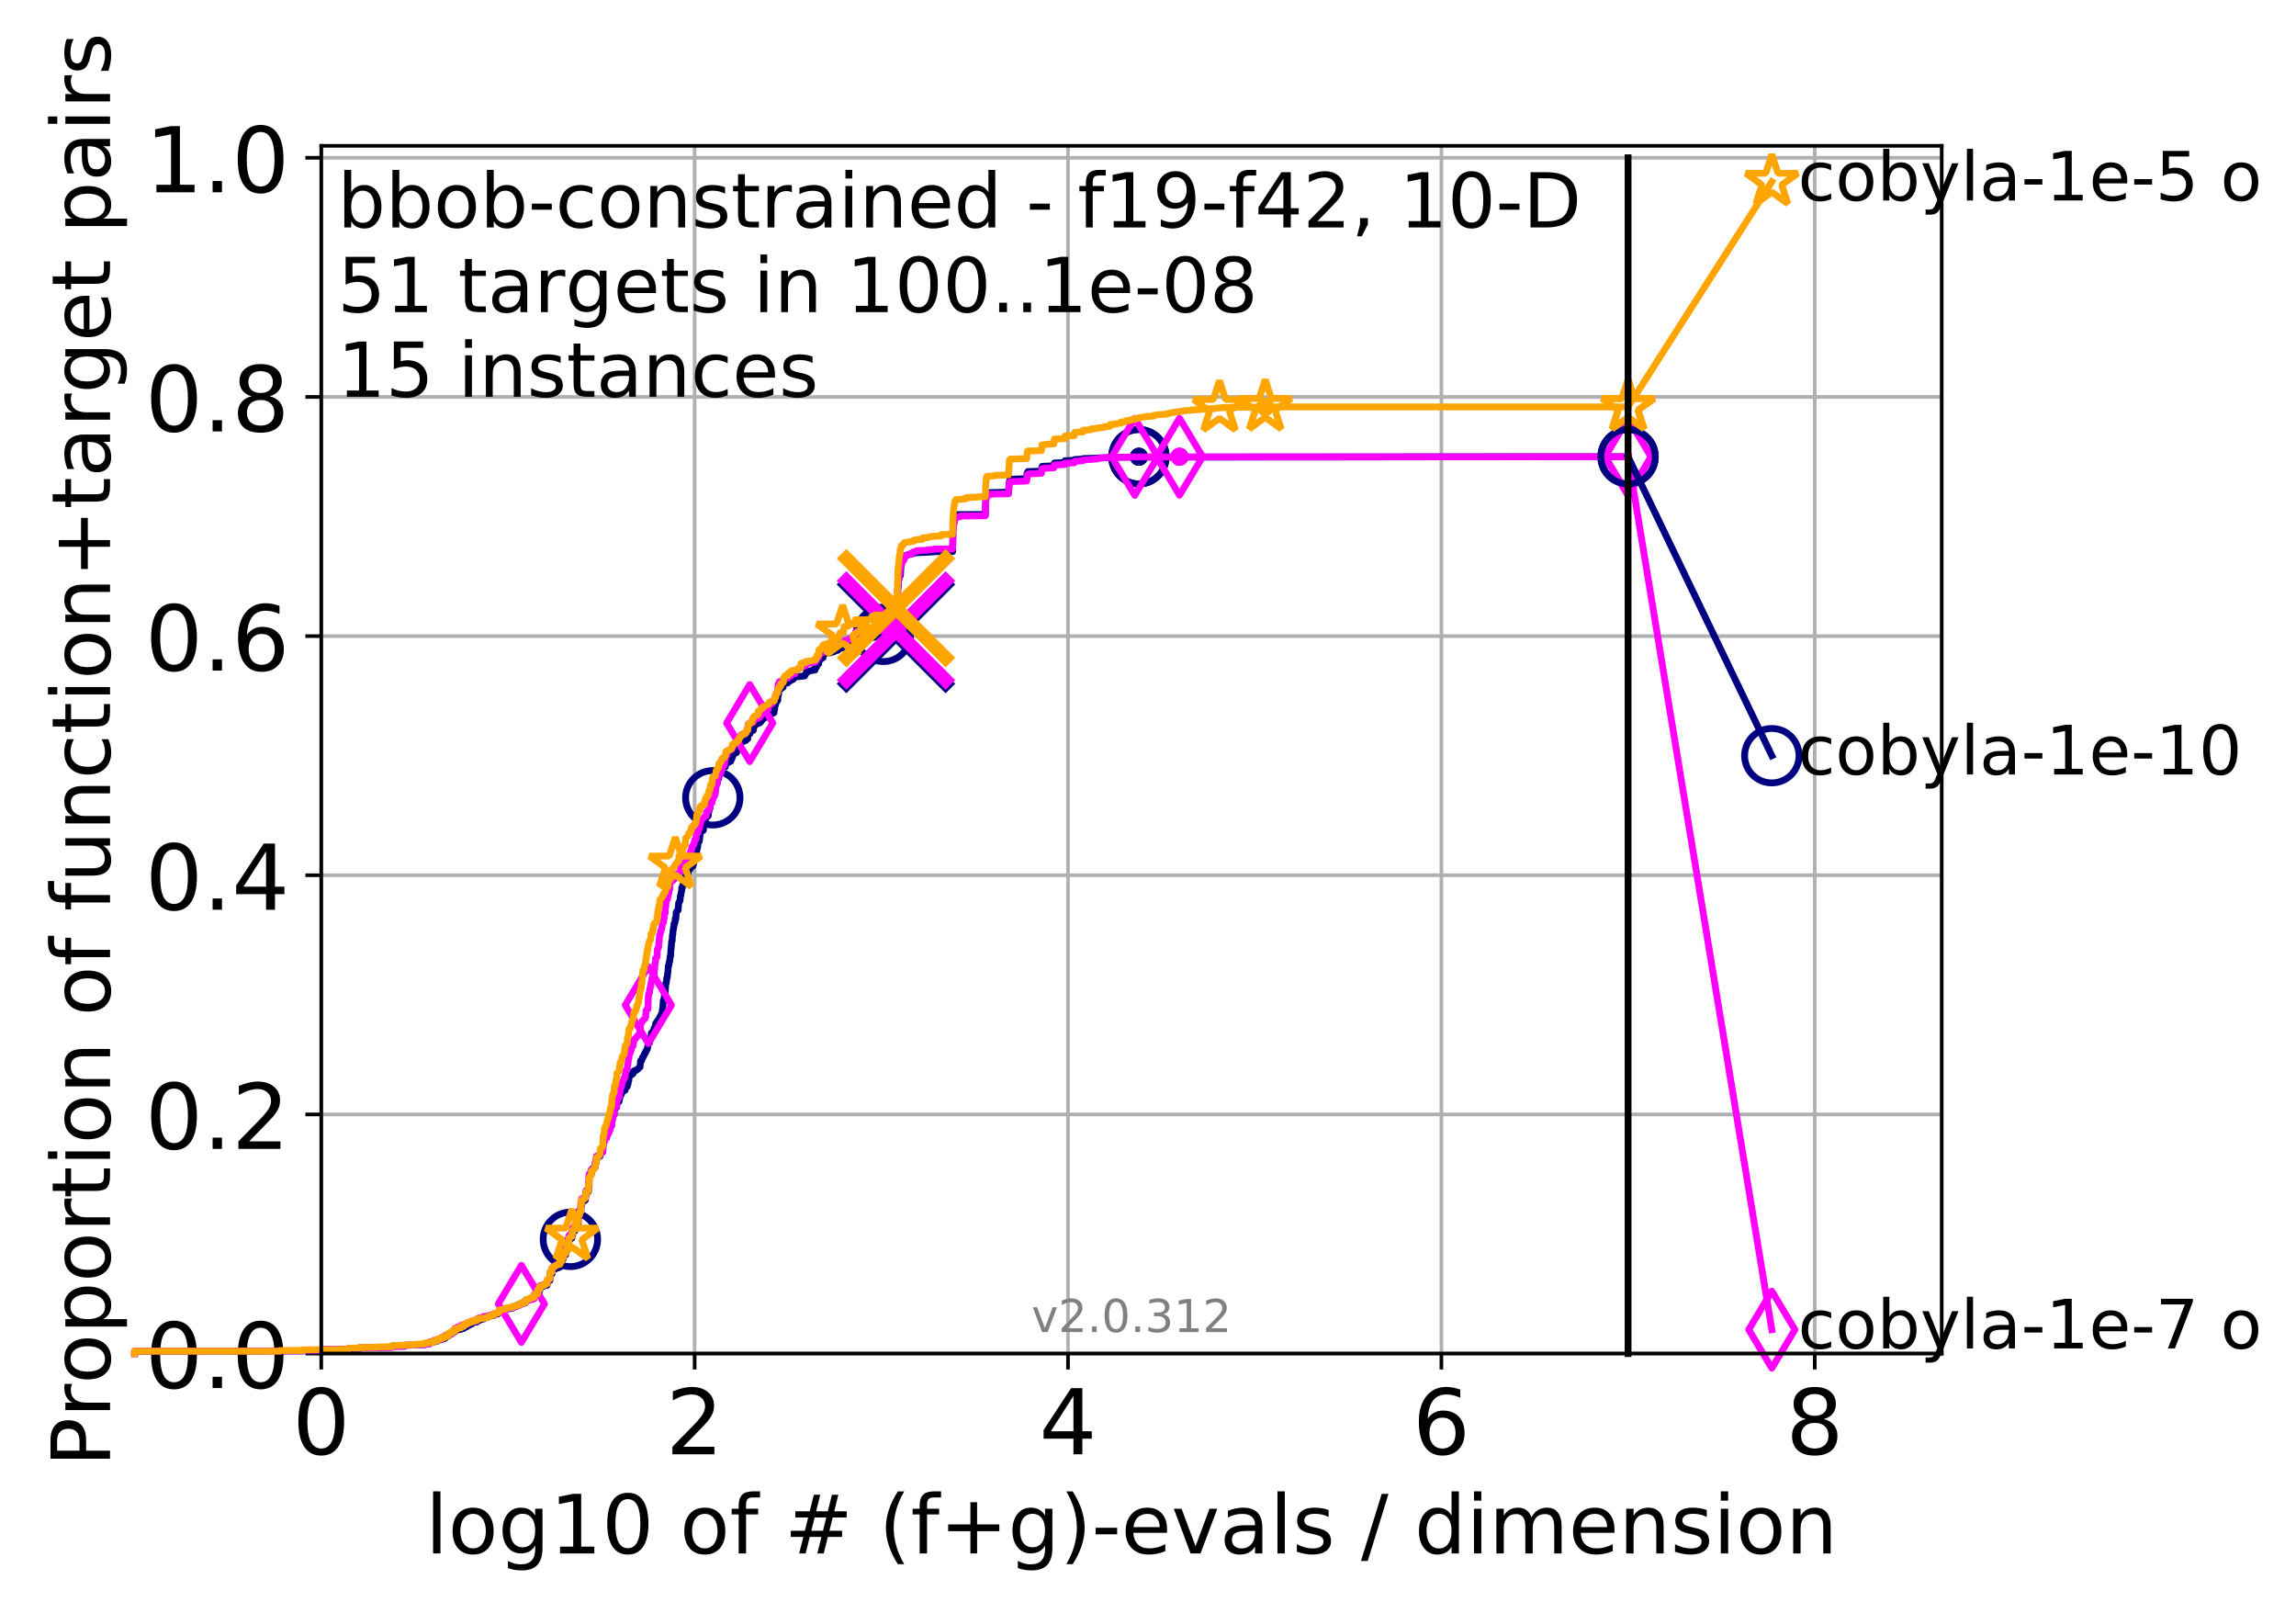 <?xml version="1.0" encoding="utf-8" standalone="no"?>
<!DOCTYPE svg PUBLIC "-//W3C//DTD SVG 1.1//EN"
  "http://www.w3.org/Graphics/SVG/1.1/DTD/svg11.dtd">
<!-- Created with matplotlib (http://matplotlib.org/) -->
<svg height="353pt" version="1.1" viewBox="0 0 506 353" width="506pt" xmlns="http://www.w3.org/2000/svg" xmlns:xlink="http://www.w3.org/1999/xlink">
 <defs>
  <style type="text/css">
*{stroke-linecap:butt;stroke-linejoin:round;}
  </style>
 </defs>
 <g id="figure_1">
  <g id="patch_1">
   <path d="M 0 353.222 
L 506.077 353.222 
L 506.077 0 
L 0 0 
z
" style="fill:#ffffff;"/>
  </g>
  <g id="axes_1">
   <g id="patch_2">
    <path d="M 70.8 298.245 
L 427.92 298.245 
L 427.92 32.133 
L 70.8 32.133 
z
" style="fill:#ffffff;"/>
   </g>
   <g id="matplotlib.axis_1">
    <g id="xtick_1">
     <g id="line2d_1">
      <path clip-path="url(#p9bfc08b1aa)" d="M 70.8 298.245 
L 70.8 32.133 
" style="fill:none;stroke:#b0b0b0;stroke-linecap:square;stroke-width:0.8;"/>
     </g>
     <g id="line2d_2">
      <defs>
       <path d="M 0 0 
L 0 3.5 
" id="m0e1f855f72" style="stroke:#000000;stroke-width:0.8;"/>
      </defs>
      <g>
       <use style="stroke:#000000;stroke-width:0.8;" x="70.8" xlink:href="#m0e1f855f72" y="298.245"/>
      </g>
     </g>
     <g id="text_1">
      <!-- 0 -->
      <defs>
       <path d="M 31.781 66.406 
Q 24.172 66.406 20.328 58.906 
Q 16.5 51.422 16.5 36.375 
Q 16.5 21.391 20.328 13.891 
Q 24.172 6.391 31.781 6.391 
Q 39.453 6.391 43.281 13.891 
Q 47.125 21.391 47.125 36.375 
Q 47.125 51.422 43.281 58.906 
Q 39.453 66.406 31.781 66.406 
z
M 31.781 74.219 
Q 44.047 74.219 50.516 64.516 
Q 56.984 54.828 56.984 36.375 
Q 56.984 17.969 50.516 8.266 
Q 44.047 -1.422 31.781 -1.422 
Q 19.531 -1.422 13.062 8.266 
Q 6.594 17.969 6.594 36.375 
Q 6.594 54.828 13.062 64.516 
Q 19.531 74.219 31.781 74.219 
z
" id="DejaVuSans-30"/>
      </defs>
      <g transform="translate(64.438 320.442)scale(0.2 -0.2)">
       <use xlink:href="#DejaVuSans-30"/>
      </g>
     </g>
    </g>
    <g id="xtick_2">
     <g id="line2d_3">
      <path clip-path="url(#p9bfc08b1aa)" d="M 153.086 298.245 
L 153.086 32.133 
" style="fill:none;stroke:#b0b0b0;stroke-linecap:square;stroke-width:0.8;"/>
     </g>
     <g id="line2d_4">
      <g>
       <use style="stroke:#000000;stroke-width:0.8;" x="153.086" xlink:href="#m0e1f855f72" y="298.245"/>
      </g>
     </g>
     <g id="text_2">
      <!-- 2 -->
      <defs>
       <path d="M 19.188 8.297 
L 53.609 8.297 
L 53.609 0 
L 7.328 0 
L 7.328 8.297 
Q 12.938 14.109 22.625 23.891 
Q 32.328 33.688 34.812 36.531 
Q 39.547 41.844 41.422 45.531 
Q 43.312 49.219 43.312 52.781 
Q 43.312 58.594 39.234 62.25 
Q 35.156 65.922 28.609 65.922 
Q 23.969 65.922 18.812 64.312 
Q 13.672 62.703 7.812 59.422 
L 7.812 69.391 
Q 13.766 71.781 18.938 73 
Q 24.125 74.219 28.422 74.219 
Q 39.75 74.219 46.484 68.547 
Q 53.219 62.891 53.219 53.422 
Q 53.219 48.922 51.531 44.891 
Q 49.859 40.875 45.406 35.406 
Q 44.188 33.984 37.641 27.219 
Q 31.109 20.453 19.188 8.297 
z
" id="DejaVuSans-32"/>
      </defs>
      <g transform="translate(146.723 320.442)scale(0.2 -0.2)">
       <use xlink:href="#DejaVuSans-32"/>
      </g>
     </g>
    </g>
    <g id="xtick_3">
     <g id="line2d_5">
      <path clip-path="url(#p9bfc08b1aa)" d="M 235.371 298.245 
L 235.371 32.133 
" style="fill:none;stroke:#b0b0b0;stroke-linecap:square;stroke-width:0.8;"/>
     </g>
     <g id="line2d_6">
      <g>
       <use style="stroke:#000000;stroke-width:0.8;" x="235.371" xlink:href="#m0e1f855f72" y="298.245"/>
      </g>
     </g>
     <g id="text_3">
      <!-- 4 -->
      <defs>
       <path d="M 37.797 64.312 
L 12.891 25.391 
L 37.797 25.391 
z
M 35.203 72.906 
L 47.609 72.906 
L 47.609 25.391 
L 58.016 25.391 
L 58.016 17.188 
L 47.609 17.188 
L 47.609 0 
L 37.797 0 
L 37.797 17.188 
L 4.891 17.188 
L 4.891 26.703 
z
" id="DejaVuSans-34"/>
      </defs>
      <g transform="translate(229.009 320.442)scale(0.2 -0.2)">
       <use xlink:href="#DejaVuSans-34"/>
      </g>
     </g>
    </g>
    <g id="xtick_4">
     <g id="line2d_7">
      <path clip-path="url(#p9bfc08b1aa)" d="M 317.657 298.245 
L 317.657 32.133 
" style="fill:none;stroke:#b0b0b0;stroke-linecap:square;stroke-width:0.8;"/>
     </g>
     <g id="line2d_8">
      <g>
       <use style="stroke:#000000;stroke-width:0.8;" x="317.657" xlink:href="#m0e1f855f72" y="298.245"/>
      </g>
     </g>
     <g id="text_4">
      <!-- 6 -->
      <defs>
       <path d="M 33.016 40.375 
Q 26.375 40.375 22.484 35.828 
Q 18.609 31.297 18.609 23.391 
Q 18.609 15.531 22.484 10.953 
Q 26.375 6.391 33.016 6.391 
Q 39.656 6.391 43.531 10.953 
Q 47.406 15.531 47.406 23.391 
Q 47.406 31.297 43.531 35.828 
Q 39.656 40.375 33.016 40.375 
z
M 52.594 71.297 
L 52.594 62.312 
Q 48.875 64.062 45.094 64.984 
Q 41.312 65.922 37.594 65.922 
Q 27.828 65.922 22.672 59.328 
Q 17.531 52.734 16.797 39.406 
Q 19.672 43.656 24.016 45.922 
Q 28.375 48.188 33.594 48.188 
Q 44.578 48.188 50.953 41.516 
Q 57.328 34.859 57.328 23.391 
Q 57.328 12.156 50.688 5.359 
Q 44.047 -1.422 33.016 -1.422 
Q 20.359 -1.422 13.672 8.266 
Q 6.984 17.969 6.984 36.375 
Q 6.984 53.656 15.188 63.938 
Q 23.391 74.219 37.203 74.219 
Q 40.922 74.219 44.703 73.484 
Q 48.484 72.75 52.594 71.297 
z
" id="DejaVuSans-36"/>
      </defs>
      <g transform="translate(311.295 320.442)scale(0.2 -0.2)">
       <use xlink:href="#DejaVuSans-36"/>
      </g>
     </g>
    </g>
    <g id="xtick_5">
     <g id="line2d_9">
      <path clip-path="url(#p9bfc08b1aa)" d="M 399.943 298.245 
L 399.943 32.133 
" style="fill:none;stroke:#b0b0b0;stroke-linecap:square;stroke-width:0.8;"/>
     </g>
     <g id="line2d_10">
      <g>
       <use style="stroke:#000000;stroke-width:0.8;" x="399.943" xlink:href="#m0e1f855f72" y="298.245"/>
      </g>
     </g>
     <g id="text_5">
      <!-- 8 -->
      <defs>
       <path d="M 31.781 34.625 
Q 24.75 34.625 20.719 30.859 
Q 16.703 27.094 16.703 20.516 
Q 16.703 13.922 20.719 10.156 
Q 24.75 6.391 31.781 6.391 
Q 38.812 6.391 42.859 10.172 
Q 46.922 13.969 46.922 20.516 
Q 46.922 27.094 42.891 30.859 
Q 38.875 34.625 31.781 34.625 
z
M 21.922 38.812 
Q 15.578 40.375 12.031 44.719 
Q 8.5 49.078 8.5 55.328 
Q 8.5 64.062 14.719 69.141 
Q 20.953 74.219 31.781 74.219 
Q 42.672 74.219 48.875 69.141 
Q 55.078 64.062 55.078 55.328 
Q 55.078 49.078 51.531 44.719 
Q 48 40.375 41.703 38.812 
Q 48.828 37.156 52.797 32.312 
Q 56.781 27.484 56.781 20.516 
Q 56.781 9.906 50.312 4.234 
Q 43.844 -1.422 31.781 -1.422 
Q 19.734 -1.422 13.25 4.234 
Q 6.781 9.906 6.781 20.516 
Q 6.781 27.484 10.781 32.312 
Q 14.797 37.156 21.922 38.812 
z
M 18.312 54.391 
Q 18.312 48.734 21.844 45.562 
Q 25.391 42.391 31.781 42.391 
Q 38.141 42.391 41.719 45.562 
Q 45.312 48.734 45.312 54.391 
Q 45.312 60.062 41.719 63.234 
Q 38.141 66.406 31.781 66.406 
Q 25.391 66.406 21.844 63.234 
Q 18.312 60.062 18.312 54.391 
z
" id="DejaVuSans-38"/>
      </defs>
      <g transform="translate(393.58 320.442)scale(0.2 -0.2)">
       <use xlink:href="#DejaVuSans-38"/>
      </g>
     </g>
    </g>
    <g id="text_6">
     <!-- log10 of # (f+g)-evals / dimension -->
     <defs>
      <path d="M 9.422 75.984 
L 18.406 75.984 
L 18.406 0 
L 9.422 0 
z
" id="DejaVuSans-6c"/>
      <path d="M 30.609 48.391 
Q 23.391 48.391 19.188 42.75 
Q 14.984 37.109 14.984 27.297 
Q 14.984 17.484 19.156 11.844 
Q 23.344 6.203 30.609 6.203 
Q 37.797 6.203 41.984 11.859 
Q 46.188 17.531 46.188 27.297 
Q 46.188 37.016 41.984 42.703 
Q 37.797 48.391 30.609 48.391 
z
M 30.609 56 
Q 42.328 56 49.016 48.375 
Q 55.719 40.766 55.719 27.297 
Q 55.719 13.875 49.016 6.219 
Q 42.328 -1.422 30.609 -1.422 
Q 18.844 -1.422 12.172 6.219 
Q 5.516 13.875 5.516 27.297 
Q 5.516 40.766 12.172 48.375 
Q 18.844 56 30.609 56 
z
" id="DejaVuSans-6f"/>
      <path d="M 45.406 27.984 
Q 45.406 37.75 41.375 43.109 
Q 37.359 48.484 30.078 48.484 
Q 22.859 48.484 18.828 43.109 
Q 14.797 37.75 14.797 27.984 
Q 14.797 18.266 18.828 12.891 
Q 22.859 7.516 30.078 7.516 
Q 37.359 7.516 41.375 12.891 
Q 45.406 18.266 45.406 27.984 
z
M 54.391 6.781 
Q 54.391 -7.172 48.188 -13.984 
Q 42 -20.797 29.203 -20.797 
Q 24.469 -20.797 20.266 -20.094 
Q 16.062 -19.391 12.109 -17.922 
L 12.109 -9.188 
Q 16.062 -11.328 19.922 -12.344 
Q 23.781 -13.375 27.781 -13.375 
Q 36.625 -13.375 41.016 -8.766 
Q 45.406 -4.156 45.406 5.172 
L 45.406 9.625 
Q 42.625 4.781 38.281 2.391 
Q 33.938 0 27.875 0 
Q 17.828 0 11.672 7.656 
Q 5.516 15.328 5.516 27.984 
Q 5.516 40.672 11.672 48.328 
Q 17.828 56 27.875 56 
Q 33.938 56 38.281 53.609 
Q 42.625 51.219 45.406 46.391 
L 45.406 54.688 
L 54.391 54.688 
z
" id="DejaVuSans-67"/>
      <path d="M 12.406 8.297 
L 28.516 8.297 
L 28.516 63.922 
L 10.984 60.406 
L 10.984 69.391 
L 28.422 72.906 
L 38.281 72.906 
L 38.281 8.297 
L 54.391 8.297 
L 54.391 0 
L 12.406 0 
z
" id="DejaVuSans-31"/>
      <path id="DejaVuSans-20"/>
      <path d="M 37.109 75.984 
L 37.109 68.5 
L 28.516 68.5 
Q 23.688 68.5 21.797 66.547 
Q 19.922 64.594 19.922 59.516 
L 19.922 54.688 
L 34.719 54.688 
L 34.719 47.703 
L 19.922 47.703 
L 19.922 0 
L 10.891 0 
L 10.891 47.703 
L 2.297 47.703 
L 2.297 54.688 
L 10.891 54.688 
L 10.891 58.5 
Q 10.891 67.625 15.141 71.797 
Q 19.391 75.984 28.609 75.984 
z
" id="DejaVuSans-66"/>
      <path d="M 51.125 44 
L 36.922 44 
L 32.812 27.688 
L 47.125 27.688 
z
M 43.797 71.781 
L 38.719 51.516 
L 52.984 51.516 
L 58.109 71.781 
L 65.922 71.781 
L 60.891 51.516 
L 76.125 51.516 
L 76.125 44 
L 58.984 44 
L 54.984 27.688 
L 70.516 27.688 
L 70.516 20.219 
L 53.078 20.219 
L 48 0 
L 40.188 0 
L 45.219 20.219 
L 30.906 20.219 
L 25.875 0 
L 18.016 0 
L 23.094 20.219 
L 7.719 20.219 
L 7.719 27.688 
L 24.906 27.688 
L 29 44 
L 13.281 44 
L 13.281 51.516 
L 30.906 51.516 
L 35.891 71.781 
z
" id="DejaVuSans-23"/>
      <path d="M 31 75.875 
Q 24.469 64.656 21.281 53.656 
Q 18.109 42.672 18.109 31.391 
Q 18.109 20.125 21.312 9.062 
Q 24.516 -2 31 -13.188 
L 23.188 -13.188 
Q 15.875 -1.703 12.234 9.375 
Q 8.594 20.453 8.594 31.391 
Q 8.594 42.281 12.203 53.312 
Q 15.828 64.359 23.188 75.875 
z
" id="DejaVuSans-28"/>
      <path d="M 46 62.703 
L 46 35.5 
L 73.188 35.5 
L 73.188 27.203 
L 46 27.203 
L 46 0 
L 37.797 0 
L 37.797 27.203 
L 10.594 27.203 
L 10.594 35.5 
L 37.797 35.5 
L 37.797 62.703 
z
" id="DejaVuSans-2b"/>
      <path d="M 8.016 75.875 
L 15.828 75.875 
Q 23.141 64.359 26.781 53.312 
Q 30.422 42.281 30.422 31.391 
Q 30.422 20.453 26.781 9.375 
Q 23.141 -1.703 15.828 -13.188 
L 8.016 -13.188 
Q 14.5 -2 17.703 9.062 
Q 20.906 20.125 20.906 31.391 
Q 20.906 42.672 17.703 53.656 
Q 14.5 64.656 8.016 75.875 
z
" id="DejaVuSans-29"/>
      <path d="M 4.891 31.391 
L 31.203 31.391 
L 31.203 23.391 
L 4.891 23.391 
z
" id="DejaVuSans-2d"/>
      <path d="M 56.203 29.594 
L 56.203 25.203 
L 14.891 25.203 
Q 15.484 15.922 20.484 11.062 
Q 25.484 6.203 34.422 6.203 
Q 39.594 6.203 44.453 7.469 
Q 49.312 8.734 54.109 11.281 
L 54.109 2.781 
Q 49.266 0.734 44.188 -0.344 
Q 39.109 -1.422 33.891 -1.422 
Q 20.797 -1.422 13.156 6.188 
Q 5.516 13.812 5.516 26.812 
Q 5.516 40.234 12.766 48.109 
Q 20.016 56 32.328 56 
Q 43.359 56 49.781 48.891 
Q 56.203 41.797 56.203 29.594 
z
M 47.219 32.234 
Q 47.125 39.594 43.094 43.984 
Q 39.062 48.391 32.422 48.391 
Q 24.906 48.391 20.391 44.141 
Q 15.875 39.891 15.188 32.172 
z
" id="DejaVuSans-65"/>
      <path d="M 2.984 54.688 
L 12.5 54.688 
L 29.594 8.797 
L 46.688 54.688 
L 56.203 54.688 
L 35.688 0 
L 23.484 0 
z
" id="DejaVuSans-76"/>
      <path d="M 34.281 27.484 
Q 23.391 27.484 19.188 25 
Q 14.984 22.516 14.984 16.5 
Q 14.984 11.719 18.141 8.906 
Q 21.297 6.109 26.703 6.109 
Q 34.188 6.109 38.703 11.406 
Q 43.219 16.703 43.219 25.484 
L 43.219 27.484 
z
M 52.203 31.203 
L 52.203 0 
L 43.219 0 
L 43.219 8.297 
Q 40.141 3.328 35.547 0.953 
Q 30.953 -1.422 24.312 -1.422 
Q 15.922 -1.422 10.953 3.297 
Q 6 8.016 6 15.922 
Q 6 25.141 12.172 29.828 
Q 18.359 34.516 30.609 34.516 
L 43.219 34.516 
L 43.219 35.406 
Q 43.219 41.609 39.141 45 
Q 35.062 48.391 27.688 48.391 
Q 23 48.391 18.547 47.266 
Q 14.109 46.141 10.016 43.891 
L 10.016 52.203 
Q 14.938 54.109 19.578 55.047 
Q 24.219 56 28.609 56 
Q 40.484 56 46.344 49.844 
Q 52.203 43.703 52.203 31.203 
z
" id="DejaVuSans-61"/>
      <path d="M 44.281 53.078 
L 44.281 44.578 
Q 40.484 46.531 36.375 47.5 
Q 32.281 48.484 27.875 48.484 
Q 21.188 48.484 17.844 46.438 
Q 14.5 44.391 14.5 40.281 
Q 14.5 37.156 16.891 35.375 
Q 19.281 33.594 26.516 31.984 
L 29.594 31.297 
Q 39.156 29.25 43.188 25.516 
Q 47.219 21.781 47.219 15.094 
Q 47.219 7.469 41.188 3.016 
Q 35.156 -1.422 24.609 -1.422 
Q 20.219 -1.422 15.453 -0.562 
Q 10.688 0.297 5.422 2 
L 5.422 11.281 
Q 10.406 8.688 15.234 7.391 
Q 20.062 6.109 24.812 6.109 
Q 31.156 6.109 34.562 8.281 
Q 37.984 10.453 37.984 14.406 
Q 37.984 18.062 35.516 20.016 
Q 33.062 21.969 24.703 23.781 
L 21.578 24.516 
Q 13.234 26.266 9.516 29.906 
Q 5.812 33.547 5.812 39.891 
Q 5.812 47.609 11.281 51.797 
Q 16.75 56 26.812 56 
Q 31.781 56 36.172 55.266 
Q 40.578 54.547 44.281 53.078 
z
" id="DejaVuSans-73"/>
      <path d="M 25.391 72.906 
L 33.688 72.906 
L 8.297 -9.281 
L 0 -9.281 
z
" id="DejaVuSans-2f"/>
      <path d="M 45.406 46.391 
L 45.406 75.984 
L 54.391 75.984 
L 54.391 0 
L 45.406 0 
L 45.406 8.203 
Q 42.578 3.328 38.25 0.953 
Q 33.938 -1.422 27.875 -1.422 
Q 17.969 -1.422 11.734 6.484 
Q 5.516 14.406 5.516 27.297 
Q 5.516 40.188 11.734 48.094 
Q 17.969 56 27.875 56 
Q 33.938 56 38.25 53.625 
Q 42.578 51.266 45.406 46.391 
z
M 14.797 27.297 
Q 14.797 17.391 18.875 11.75 
Q 22.953 6.109 30.078 6.109 
Q 37.203 6.109 41.297 11.75 
Q 45.406 17.391 45.406 27.297 
Q 45.406 37.203 41.297 42.844 
Q 37.203 48.484 30.078 48.484 
Q 22.953 48.484 18.875 42.844 
Q 14.797 37.203 14.797 27.297 
z
" id="DejaVuSans-64"/>
      <path d="M 9.422 54.688 
L 18.406 54.688 
L 18.406 0 
L 9.422 0 
z
M 9.422 75.984 
L 18.406 75.984 
L 18.406 64.594 
L 9.422 64.594 
z
" id="DejaVuSans-69"/>
      <path d="M 52 44.188 
Q 55.375 50.25 60.062 53.125 
Q 64.75 56 71.094 56 
Q 79.641 56 84.281 50.016 
Q 88.922 44.047 88.922 33.016 
L 88.922 0 
L 79.891 0 
L 79.891 32.719 
Q 79.891 40.578 77.094 44.375 
Q 74.312 48.188 68.609 48.188 
Q 61.625 48.188 57.562 43.547 
Q 53.516 38.922 53.516 30.906 
L 53.516 0 
L 44.484 0 
L 44.484 32.719 
Q 44.484 40.625 41.703 44.406 
Q 38.922 48.188 33.109 48.188 
Q 26.219 48.188 22.156 43.531 
Q 18.109 38.875 18.109 30.906 
L 18.109 0 
L 9.078 0 
L 9.078 54.688 
L 18.109 54.688 
L 18.109 46.188 
Q 21.188 51.219 25.484 53.609 
Q 29.781 56 35.688 56 
Q 41.656 56 45.828 52.969 
Q 50 49.953 52 44.188 
z
" id="DejaVuSans-6d"/>
      <path d="M 54.891 33.016 
L 54.891 0 
L 45.906 0 
L 45.906 32.719 
Q 45.906 40.484 42.875 44.328 
Q 39.844 48.188 33.797 48.188 
Q 26.516 48.188 22.312 43.547 
Q 18.109 38.922 18.109 30.906 
L 18.109 0 
L 9.078 0 
L 9.078 54.688 
L 18.109 54.688 
L 18.109 46.188 
Q 21.344 51.125 25.703 53.562 
Q 30.078 56 35.797 56 
Q 45.219 56 50.047 50.172 
Q 54.891 44.344 54.891 33.016 
z
" id="DejaVuSans-6e"/>
     </defs>
     <g transform="translate(93.753 342.279)scale(0.18 -0.18)">
      <use xlink:href="#DejaVuSans-6c"/>
      <use x="27.783" xlink:href="#DejaVuSans-6f"/>
      <use x="88.965" xlink:href="#DejaVuSans-67"/>
      <use x="152.441" xlink:href="#DejaVuSans-31"/>
      <use x="216.064" xlink:href="#DejaVuSans-30"/>
      <use x="279.688" xlink:href="#DejaVuSans-20"/>
      <use x="311.475" xlink:href="#DejaVuSans-6f"/>
      <use x="372.656" xlink:href="#DejaVuSans-66"/>
      <use x="407.861" xlink:href="#DejaVuSans-20"/>
      <use x="439.648" xlink:href="#DejaVuSans-23"/>
      <use x="523.438" xlink:href="#DejaVuSans-20"/>
      <use x="555.225" xlink:href="#DejaVuSans-28"/>
      <use x="594.238" xlink:href="#DejaVuSans-66"/>
      <use x="629.443" xlink:href="#DejaVuSans-2b"/>
      <use x="713.232" xlink:href="#DejaVuSans-67"/>
      <use x="776.709" xlink:href="#DejaVuSans-29"/>
      <use x="815.723" xlink:href="#DejaVuSans-2d"/>
      <use x="851.807" xlink:href="#DejaVuSans-65"/>
      <use x="913.33" xlink:href="#DejaVuSans-76"/>
      <use x="972.51" xlink:href="#DejaVuSans-61"/>
      <use x="1033.789" xlink:href="#DejaVuSans-6c"/>
      <use x="1061.572" xlink:href="#DejaVuSans-73"/>
      <use x="1113.672" xlink:href="#DejaVuSans-20"/>
      <use x="1145.459" xlink:href="#DejaVuSans-2f"/>
      <use x="1179.15" xlink:href="#DejaVuSans-20"/>
      <use x="1210.938" xlink:href="#DejaVuSans-64"/>
      <use x="1274.414" xlink:href="#DejaVuSans-69"/>
      <use x="1302.197" xlink:href="#DejaVuSans-6d"/>
      <use x="1399.609" xlink:href="#DejaVuSans-65"/>
      <use x="1461.133" xlink:href="#DejaVuSans-6e"/>
      <use x="1524.512" xlink:href="#DejaVuSans-73"/>
      <use x="1576.611" xlink:href="#DejaVuSans-69"/>
      <use x="1604.395" xlink:href="#DejaVuSans-6f"/>
      <use x="1665.576" xlink:href="#DejaVuSans-6e"/>
     </g>
    </g>
   </g>
   <g id="matplotlib.axis_2">
    <g id="ytick_1">
     <g id="line2d_11">
      <path clip-path="url(#p9bfc08b1aa)" d="M 70.8 298.245 
L 427.92 298.245 
" style="fill:none;stroke:#b0b0b0;stroke-linecap:square;stroke-width:0.8;"/>
     </g>
     <g id="line2d_12">
      <defs>
       <path d="M 0 0 
L -3.5 0 
" id="m685e2b7830" style="stroke:#000000;stroke-width:0.8;"/>
      </defs>
      <g>
       <use style="stroke:#000000;stroke-width:0.8;" x="70.8" xlink:href="#m685e2b7830" y="298.245"/>
      </g>
     </g>
     <g id="text_7">
      <!-- 0.0 -->
      <defs>
       <path d="M 10.688 12.406 
L 21 12.406 
L 21 0 
L 10.688 0 
z
" id="DejaVuSans-2e"/>
      </defs>
      <g transform="translate(31.994 305.844)scale(0.2 -0.2)">
       <use xlink:href="#DejaVuSans-30"/>
       <use x="63.623" xlink:href="#DejaVuSans-2e"/>
       <use x="95.41" xlink:href="#DejaVuSans-30"/>
      </g>
     </g>
    </g>
    <g id="ytick_2">
     <g id="line2d_13">
      <path clip-path="url(#p9bfc08b1aa)" d="M 70.8 245.55 
L 427.92 245.55 
" style="fill:none;stroke:#b0b0b0;stroke-linecap:square;stroke-width:0.8;"/>
     </g>
     <g id="line2d_14">
      <g>
       <use style="stroke:#000000;stroke-width:0.8;" x="70.8" xlink:href="#m685e2b7830" y="245.55"/>
      </g>
     </g>
     <g id="text_8">
      <!-- 0.2 -->
      <g transform="translate(31.994 253.148)scale(0.2 -0.2)">
       <use xlink:href="#DejaVuSans-30"/>
       <use x="63.623" xlink:href="#DejaVuSans-2e"/>
       <use x="95.41" xlink:href="#DejaVuSans-32"/>
      </g>
     </g>
    </g>
    <g id="ytick_3">
     <g id="line2d_15">
      <path clip-path="url(#p9bfc08b1aa)" d="M 70.8 192.854 
L 427.92 192.854 
" style="fill:none;stroke:#b0b0b0;stroke-linecap:square;stroke-width:0.8;"/>
     </g>
     <g id="line2d_16">
      <g>
       <use style="stroke:#000000;stroke-width:0.8;" x="70.8" xlink:href="#m685e2b7830" y="192.854"/>
      </g>
     </g>
     <g id="text_9">
      <!-- 0.4 -->
      <g transform="translate(31.994 200.453)scale(0.2 -0.2)">
       <use xlink:href="#DejaVuSans-30"/>
       <use x="63.623" xlink:href="#DejaVuSans-2e"/>
       <use x="95.41" xlink:href="#DejaVuSans-34"/>
      </g>
     </g>
    </g>
    <g id="ytick_4">
     <g id="line2d_17">
      <path clip-path="url(#p9bfc08b1aa)" d="M 70.8 140.159 
L 427.92 140.159 
" style="fill:none;stroke:#b0b0b0;stroke-linecap:square;stroke-width:0.8;"/>
     </g>
     <g id="line2d_18">
      <g>
       <use style="stroke:#000000;stroke-width:0.8;" x="70.8" xlink:href="#m685e2b7830" y="140.159"/>
      </g>
     </g>
     <g id="text_10">
      <!-- 0.6 -->
      <g transform="translate(31.994 147.757)scale(0.2 -0.2)">
       <use xlink:href="#DejaVuSans-30"/>
       <use x="63.623" xlink:href="#DejaVuSans-2e"/>
       <use x="95.41" xlink:href="#DejaVuSans-36"/>
      </g>
     </g>
    </g>
    <g id="ytick_5">
     <g id="line2d_19">
      <path clip-path="url(#p9bfc08b1aa)" d="M 70.8 87.464 
L 427.92 87.464 
" style="fill:none;stroke:#b0b0b0;stroke-linecap:square;stroke-width:0.8;"/>
     </g>
     <g id="line2d_20">
      <g>
       <use style="stroke:#000000;stroke-width:0.8;" x="70.8" xlink:href="#m685e2b7830" y="87.464"/>
      </g>
     </g>
     <g id="text_11">
      <!-- 0.8 -->
      <g transform="translate(31.994 95.062)scale(0.2 -0.2)">
       <use xlink:href="#DejaVuSans-30"/>
       <use x="63.623" xlink:href="#DejaVuSans-2e"/>
       <use x="95.41" xlink:href="#DejaVuSans-38"/>
      </g>
     </g>
    </g>
    <g id="ytick_6">
     <g id="line2d_21">
      <path clip-path="url(#p9bfc08b1aa)" d="M 70.8 34.768 
L 427.92 34.768 
" style="fill:none;stroke:#b0b0b0;stroke-linecap:square;stroke-width:0.8;"/>
     </g>
     <g id="line2d_22">
      <g>
       <use style="stroke:#000000;stroke-width:0.8;" x="70.8" xlink:href="#m685e2b7830" y="34.768"/>
      </g>
     </g>
     <g id="text_12">
      <!-- 1.0 -->
      <g transform="translate(31.994 42.367)scale(0.2 -0.2)">
       <use xlink:href="#DejaVuSans-31"/>
       <use x="63.623" xlink:href="#DejaVuSans-2e"/>
       <use x="95.41" xlink:href="#DejaVuSans-30"/>
      </g>
     </g>
    </g>
    <g id="text_13">
     <!-- Proportion of function+target pairs -->
     <defs>
      <path d="M 19.672 64.797 
L 19.672 37.406 
L 32.078 37.406 
Q 38.969 37.406 42.719 40.969 
Q 46.484 44.531 46.484 51.125 
Q 46.484 57.672 42.719 61.234 
Q 38.969 64.797 32.078 64.797 
z
M 9.812 72.906 
L 32.078 72.906 
Q 44.344 72.906 50.609 67.359 
Q 56.891 61.812 56.891 51.125 
Q 56.891 40.328 50.609 34.812 
Q 44.344 29.297 32.078 29.297 
L 19.672 29.297 
L 19.672 0 
L 9.812 0 
z
" id="DejaVuSans-50"/>
      <path d="M 41.109 46.297 
Q 39.594 47.172 37.812 47.578 
Q 36.031 48 33.891 48 
Q 26.266 48 22.188 43.047 
Q 18.109 38.094 18.109 28.812 
L 18.109 0 
L 9.078 0 
L 9.078 54.688 
L 18.109 54.688 
L 18.109 46.188 
Q 20.953 51.172 25.484 53.578 
Q 30.031 56 36.531 56 
Q 37.453 56 38.578 55.875 
Q 39.703 55.766 41.062 55.516 
z
" id="DejaVuSans-72"/>
      <path d="M 18.109 8.203 
L 18.109 -20.797 
L 9.078 -20.797 
L 9.078 54.688 
L 18.109 54.688 
L 18.109 46.391 
Q 20.953 51.266 25.266 53.625 
Q 29.594 56 35.594 56 
Q 45.562 56 51.781 48.094 
Q 58.016 40.188 58.016 27.297 
Q 58.016 14.406 51.781 6.484 
Q 45.562 -1.422 35.594 -1.422 
Q 29.594 -1.422 25.266 0.953 
Q 20.953 3.328 18.109 8.203 
z
M 48.688 27.297 
Q 48.688 37.203 44.609 42.844 
Q 40.531 48.484 33.406 48.484 
Q 26.266 48.484 22.188 42.844 
Q 18.109 37.203 18.109 27.297 
Q 18.109 17.391 22.188 11.75 
Q 26.266 6.109 33.406 6.109 
Q 40.531 6.109 44.609 11.75 
Q 48.688 17.391 48.688 27.297 
z
" id="DejaVuSans-70"/>
      <path d="M 18.312 70.219 
L 18.312 54.688 
L 36.812 54.688 
L 36.812 47.703 
L 18.312 47.703 
L 18.312 18.016 
Q 18.312 11.328 20.141 9.422 
Q 21.969 7.516 27.594 7.516 
L 36.812 7.516 
L 36.812 0 
L 27.594 0 
Q 17.188 0 13.234 3.875 
Q 9.281 7.766 9.281 18.016 
L 9.281 47.703 
L 2.688 47.703 
L 2.688 54.688 
L 9.281 54.688 
L 9.281 70.219 
z
" id="DejaVuSans-74"/>
      <path d="M 8.5 21.578 
L 8.5 54.688 
L 17.484 54.688 
L 17.484 21.922 
Q 17.484 14.156 20.5 10.266 
Q 23.531 6.391 29.594 6.391 
Q 36.859 6.391 41.078 11.031 
Q 45.312 15.672 45.312 23.688 
L 45.312 54.688 
L 54.297 54.688 
L 54.297 0 
L 45.312 0 
L 45.312 8.406 
Q 42.047 3.422 37.719 1 
Q 33.406 -1.422 27.688 -1.422 
Q 18.266 -1.422 13.375 4.438 
Q 8.5 10.297 8.5 21.578 
z
M 31.109 56 
z
" id="DejaVuSans-75"/>
      <path d="M 48.781 52.594 
L 48.781 44.188 
Q 44.969 46.297 41.141 47.344 
Q 37.312 48.391 33.406 48.391 
Q 24.656 48.391 19.812 42.844 
Q 14.984 37.312 14.984 27.297 
Q 14.984 17.281 19.812 11.734 
Q 24.656 6.203 33.406 6.203 
Q 37.312 6.203 41.141 7.25 
Q 44.969 8.297 48.781 10.406 
L 48.781 2.094 
Q 45.016 0.344 40.984 -0.531 
Q 36.969 -1.422 32.422 -1.422 
Q 20.062 -1.422 12.781 6.344 
Q 5.516 14.109 5.516 27.297 
Q 5.516 40.672 12.859 48.328 
Q 20.219 56 33.016 56 
Q 37.156 56 41.109 55.141 
Q 45.062 54.297 48.781 52.594 
z
" id="DejaVuSans-63"/>
     </defs>
     <g transform="translate(24.25 323.179)rotate(-90)scale(0.18 -0.18)">
      <use xlink:href="#DejaVuSans-50"/>
      <use x="60.287" xlink:href="#DejaVuSans-72"/>
      <use x="101.369" xlink:href="#DejaVuSans-6f"/>
      <use x="162.551" xlink:href="#DejaVuSans-70"/>
      <use x="226.027" xlink:href="#DejaVuSans-6f"/>
      <use x="287.209" xlink:href="#DejaVuSans-72"/>
      <use x="328.322" xlink:href="#DejaVuSans-74"/>
      <use x="367.531" xlink:href="#DejaVuSans-69"/>
      <use x="395.314" xlink:href="#DejaVuSans-6f"/>
      <use x="456.496" xlink:href="#DejaVuSans-6e"/>
      <use x="519.875" xlink:href="#DejaVuSans-20"/>
      <use x="551.662" xlink:href="#DejaVuSans-6f"/>
      <use x="612.844" xlink:href="#DejaVuSans-66"/>
      <use x="648.049" xlink:href="#DejaVuSans-20"/>
      <use x="679.836" xlink:href="#DejaVuSans-66"/>
      <use x="715.041" xlink:href="#DejaVuSans-75"/>
      <use x="778.42" xlink:href="#DejaVuSans-6e"/>
      <use x="841.799" xlink:href="#DejaVuSans-63"/>
      <use x="896.779" xlink:href="#DejaVuSans-74"/>
      <use x="935.988" xlink:href="#DejaVuSans-69"/>
      <use x="963.771" xlink:href="#DejaVuSans-6f"/>
      <use x="1024.953" xlink:href="#DejaVuSans-6e"/>
      <use x="1088.332" xlink:href="#DejaVuSans-2b"/>
      <use x="1172.121" xlink:href="#DejaVuSans-74"/>
      <use x="1211.33" xlink:href="#DejaVuSans-61"/>
      <use x="1272.609" xlink:href="#DejaVuSans-72"/>
      <use x="1313.707" xlink:href="#DejaVuSans-67"/>
      <use x="1377.184" xlink:href="#DejaVuSans-65"/>
      <use x="1438.707" xlink:href="#DejaVuSans-74"/>
      <use x="1477.916" xlink:href="#DejaVuSans-20"/>
      <use x="1509.703" xlink:href="#DejaVuSans-70"/>
      <use x="1573.18" xlink:href="#DejaVuSans-61"/>
      <use x="1634.459" xlink:href="#DejaVuSans-69"/>
      <use x="1662.242" xlink:href="#DejaVuSans-72"/>
      <use x="1703.355" xlink:href="#DejaVuSans-73"/>
     </g>
    </g>
   </g>
   <g id="line2d_23">
    <defs>
     <path d="M 0 1.5 
C 0.398 1.5 0.779 1.342 1.061 1.061 
C 1.342 0.779 1.5 0.398 1.5 0 
C 1.5 -0.398 1.342 -0.779 1.061 -1.061 
C 0.779 -1.342 0.398 -1.5 0 -1.5 
C -0.398 -1.5 -0.779 -1.342 -1.061 -1.061 
C -1.342 -0.779 -1.5 -0.398 -1.5 0 
C -1.5 0.398 -1.342 0.779 -1.061 1.061 
C -0.779 1.342 -0.398 1.5 0 1.5 
z
" id="m41b590e63b" style="stroke:#000080;"/>
    </defs>
    <g>
     <use style="fill:#000080;stroke:#000080;" x="250.997" xlink:href="#m41b590e63b" y="100.637"/>
     <use style="fill:#000080;stroke:#000080;" x="250.997" xlink:href="#m41b590e63b" y="100.637"/>
    </g>
   </g>
   <g id="line2d_24">
    <path d="M 29.657 298.245 
L 29.657 297.772 
L 66.813 297.664 
L 66.813 297.557 
L 70.8 297.557 
L 70.8 297.384 
L 76.812 297.384 
L 76.812 297.148 
L 79.198 297.148 
L 79.198 296.975 
L 84.888 296.868 
L 84.888 296.846 
L 86.443 296.846 
L 86.443 296.631 
L 89.197 296.631 
L 89.197 296.416 
L 91.583 296.33 
L 91.583 296.287 
L 93.688 296.265 
L 93.688 296.093 
L 94.654 296.093 
L 94.654 295.77 
L 95.57 295.77 
L 95.57 295.49 
L 96.442 295.49 
L 96.442 295.21 
L 97.273 295.21 
L 97.273 294.909 
L 98.068 294.909 
L 98.068 294.414 
L 98.828 294.414 
L 98.828 293.919 
L 99.558 293.919 
L 99.558 293.467 
L 100.258 293.467 
L 100.258 293.036 
L 100.933 293.036 
L 100.933 292.907 
L 101.583 292.907 
L 101.583 292.713 
L 102.21 292.713 
L 102.21 292.369 
L 102.815 292.369 
L 102.815 292.024 
L 103.401 292.024 
L 103.401 291.745 
L 103.969 291.745 
L 103.969 291.422 
L 105.052 291.314 
L 105.052 290.991 
L 105.57 290.991 
L 105.57 290.754 
L 106.073 290.754 
L 106.073 290.625 
L 106.563 290.625 
L 106.563 290.238 
L 107.039 290.238 
L 107.039 290.109 
L 107.956 290.022 
L 107.956 289.915 
L 108.827 289.85 
L 108.827 289.657 
L 109.659 289.549 
L 109.659 289.269 
L 110.06 289.269 
L 110.06 288.903 
L 110.837 288.817 
L 110.837 288.731 
L 111.213 288.731 
L 111.213 288.516 
L 111.943 288.408 
L 111.943 288.365 
L 112.644 288.3 
L 112.644 288.214 
L 112.984 288.214 
L 112.984 288.042 
L 113.318 288.042 
L 113.318 287.913 
L 113.646 287.913 
L 113.646 287.784 
L 113.968 287.784 
L 113.968 287.59 
L 114.595 287.504 
L 114.595 287.31 
L 114.9 287.31 
L 114.9 287.181 
L 115.786 287.095 
L 115.786 286.492 
L 116.354 286.385 
L 116.354 286.363 
L 117.172 286.255 
L 117.172 286.212 
L 117.437 286.212 
L 117.437 286.083 
L 117.698 286.083 
L 117.698 285.373 
L 118.208 285.287 
L 118.208 285.158 
L 118.458 285.158 
L 118.458 284.512 
L 118.948 284.426 
L 118.948 283.5 
L 119.889 283.392 
L 119.889 283.328 
L 120.341 283.22 
L 120.341 283.199 
L 120.563 283.199 
L 120.563 282.338 
L 120.999 282.252 
L 120.999 282.122 
L 121.213 282.122 
L 121.213 280.788 
L 121.633 280.702 
L 121.633 279.97 
L 121.84 279.97 
L 121.84 279.798 
L 122.044 279.798 
L 122.044 279.647 
L 122.445 279.604 
L 122.445 279.453 
L 123.031 279.367 
L 123.031 279.303 
L 123.412 279.216 
L 123.412 278.549 
L 123.599 278.549 
L 123.599 278.205 
L 123.784 278.205 
L 123.784 277.494 
L 124.149 277.387 
L 124.149 276.612 
L 124.506 276.547 
L 124.506 276.461 
L 124.682 276.461 
L 124.682 275.729 
L 124.856 275.729 
L 124.856 275.492 
L 125.029 275.492 
L 125.029 274.093 
L 125.369 274.05 
L 125.369 273.146 
L 125.703 273.082 
L 125.703 272.845 
L 126.031 272.823 
L 126.031 272.177 
L 126.193 272.177 
L 126.193 271.446 
L 126.512 271.338 
L 126.512 271.252 
L 126.669 271.252 
L 126.669 270.52 
L 126.825 270.52 
L 126.825 269.68 
L 127.286 269.573 
L 127.286 269.401 
L 127.436 269.401 
L 127.436 267.915 
L 127.734 267.872 
L 127.734 266.925 
L 128.027 266.818 
L 128.027 265.483 
L 128.172 265.483 
L 128.172 264.773 
L 128.599 264.686 
L 128.599 264.643 
L 128.739 264.643 
L 128.739 264.407 
L 129.016 264.407 
L 129.016 263.503 
L 129.153 263.503 
L 129.153 262.663 
L 129.69 262.555 
L 129.69 261.178 
L 129.822 261.178 
L 129.822 259.305 
L 129.953 259.305 
L 129.953 258.896 
L 130.212 258.788 
L 130.212 258.616 
L 130.34 258.616 
L 130.34 257.712 
L 130.594 257.604 
L 130.594 257.432 
L 130.844 257.368 
L 130.844 257.303 
L 131.09 257.282 
L 131.09 256.528 
L 131.212 256.528 
L 131.212 256.377 
L 131.333 256.377 
L 131.333 255.689 
L 131.453 255.689 
L 131.453 255.043 
L 131.81 255.021 
L 131.81 254.914 
L 132.043 254.806 
L 132.043 254.763 
L 132.274 254.741 
L 132.274 253.988 
L 132.726 253.88 
L 132.726 253.859 
L 132.837 253.859 
L 132.948 251.577 
L 133.167 251.556 
L 133.167 250.781 
L 133.704 250.673 
L 133.809 249.726 
L 134.122 249.64 
L 134.225 248.973 
L 134.429 248.865 
L 134.53 248.004 
L 134.631 248.004 
L 134.731 247.853 
L 134.831 247.853 
L 134.93 246.368 
L 135.028 246.368 
L 135.126 245.679 
L 135.32 245.679 
L 135.417 244.065 
L 135.891 244 
L 135.984 242.816 
L 136.443 242.709 
L 136.534 241.869 
L 136.624 241.847 
L 136.713 241.116 
L 136.979 241.094 
L 136.979 240.534 
L 137.328 240.47 
L 137.414 240.362 
L 137.5 240.341 
L 137.5 240.233 
L 137.754 240.233 
L 137.839 239.566 
L 138.212 239.458 
L 138.253 238.92 
L 138.416 238.834 
L 138.497 238.059 
L 138.578 238.059 
L 138.658 237.133 
L 138.778 237.047 
L 138.858 236.961 
L 139.172 236.853 
L 139.211 236.767 
L 139.404 236.66 
L 139.442 236.574 
L 139.519 236.574 
L 139.557 236.1 
L 139.784 236.014 
L 139.822 235.885 
L 140.266 235.82 
L 140.376 235.67 
L 140.593 235.583 
L 140.7 235.368 
L 140.878 235.261 
L 140.949 235.153 
L 141.054 235.11 
L 141.159 233.775 
L 141.298 233.689 
L 141.298 233.646 
L 141.436 233.646 
L 141.538 233.151 
L 141.572 233.151 
L 141.64 232.893 
L 141.775 232.871 
L 141.842 232.656 
L 141.943 232.548 
L 142.043 232.182 
L 142.175 232.075 
L 142.24 231.838 
L 142.306 231.838 
L 142.371 231.515 
L 142.501 231.472 
L 142.597 231.149 
L 142.694 231.063 
L 142.789 230.245 
L 142.884 230.137 
L 142.979 229.901 
L 143.136 229.793 
L 143.229 229.233 
L 143.322 229.147 
L 143.383 228.652 
L 143.475 228.544 
L 143.567 227.597 
L 143.749 227.511 
L 143.809 227.339 
L 143.988 227.231 
L 144.077 226.865 
L 144.107 226.865 
L 144.165 226.521 
L 144.283 226.456 
L 144.341 226.241 
L 144.428 226.134 
L 144.515 225.466 
L 144.745 225.359 
L 144.83 224.993 
L 144.999 224.885 
L 145.083 224.648 
L 145.195 224.562 
L 145.306 224.39 
L 145.361 224.347 
L 145.471 223.981 
L 145.525 223.938 
L 145.634 223.68 
L 145.688 223.68 
L 145.796 223.314 
L 145.93 223.228 
L 146.01 222.302 
L 146.063 222.302 
L 146.168 220.494 
L 146.221 220.472 
L 146.326 220.128 
L 146.352 220.128 
L 146.43 219.202 
L 146.585 219.138 
L 146.687 217.093 
L 146.713 217.093 
L 146.738 216.576 
L 146.84 216.576 
L 146.941 215.478 
L 147.041 215.457 
L 147.141 214.38 
L 147.191 214.294 
L 147.29 212.787 
L 147.389 212.723 
L 147.487 211.969 
L 147.584 211.862 
L 147.681 210.786 
L 147.778 210.678 
L 147.874 208.913 
L 147.922 208.913 
L 148.017 207.428 
L 148.135 207.32 
L 148.206 205.921 
L 148.276 205.856 
L 148.346 204.866 
L 148.392 204.866 
L 148.485 204.113 
L 148.531 204.113 
L 148.554 203.51 
L 148.669 203.51 
L 148.76 203.036 
L 148.806 203.036 
L 148.806 202.434 
L 148.942 202.434 
L 149.031 200.97 
L 149.165 200.862 
L 149.254 200.647 
L 149.452 200.539 
L 149.562 198.946 
L 149.648 198.903 
L 149.756 198.537 
L 149.864 198.473 
L 149.949 197.332 
L 150.034 197.332 
L 150.14 196.557 
L 150.203 196.449 
L 150.245 195.588 
L 150.37 195.588 
L 150.474 195.007 
L 150.7 194.899 
L 150.802 193.995 
L 150.883 193.909 
L 150.983 193.177 
L 151.143 193.07 
L 151.243 192.811 
L 151.342 192.768 
L 151.44 192.553 
L 151.518 192.489 
L 151.615 192.316 
L 151.712 192.252 
L 151.808 191.628 
L 152.075 191.52 
L 152.15 191.305 
L 152.263 191.219 
L 152.356 191.089 
L 152.468 190.982 
L 152.541 190.896 
L 152.725 190.788 
L 152.834 190.293 
L 152.852 190.293 
L 152.96 189.539 
L 153.068 189.432 
L 153.175 188.894 
L 153.281 188.829 
L 153.334 188.592 
L 153.404 188.592 
L 153.492 187.688 
L 153.544 187.581 
L 153.649 186.87 
L 153.735 186.763 
L 153.838 185.665 
L 153.923 185.557 
L 154.025 185.385 
L 154.11 185.385 
L 154.211 184.416 
L 154.228 184.416 
L 154.328 183.512 
L 154.411 183.405 
L 154.494 183.254 
L 154.74 183.146 
L 154.837 182.996 
L 155.015 182.931 
L 155.111 181.833 
L 155.222 181.747 
L 155.285 180.628 
L 155.521 180.52 
L 155.63 180.133 
L 155.799 180.025 
L 155.861 179.874 
L 156.073 179.788 
L 156.179 178.798 
L 156.254 178.733 
L 156.358 178.109 
L 156.492 178.002 
L 156.565 176.904 
L 156.756 176.796 
L 156.77 176.732 
L 156.901 176.732 
L 156.987 175.849 
L 157.101 175.784 
L 157.201 175.462 
L 157.371 175.397 
L 157.469 174.364 
L 157.636 174.342 
L 157.719 173.503 
L 157.774 173.503 
L 157.87 172.534 
L 158.128 172.426 
L 158.235 171.608 
L 158.408 171.501 
L 158.514 170.726 
L 158.54 170.726 
L 158.632 170.08 
L 158.724 170.015 
L 158.789 169.865 
L 158.944 169.757 
L 159.047 169.37 
L 159.149 169.262 
L 159.25 169.133 
L 159.7 169.047 
L 159.725 168.961 
L 159.848 168.961 
L 159.933 168.25 
L 160.235 168.164 
L 160.343 168.014 
L 160.731 167.906 
L 160.824 167.841 
L 161.043 167.734 
L 161.123 167.26 
L 161.304 167.174 
L 161.405 166.657 
L 161.54 166.55 
L 161.651 166.033 
L 162.055 165.969 
L 162.12 165.861 
L 162.324 165.839 
L 162.398 165.194 
L 162.567 165.151 
L 162.661 164.828 
L 162.859 164.785 
L 162.921 164.247 
L 163.105 164.16 
L 163.207 163.816 
L 163.369 163.751 
L 163.469 163.45 
L 163.835 163.386 
L 163.874 163.256 
L 164.384 163.149 
L 164.441 162.912 
L 164.779 162.804 
L 164.89 161.793 
L 165.264 161.685 
L 165.264 161.168 
L 165.693 161.082 
L 165.702 160.953 
L 166.016 160.932 
L 166.103 160.243 
L 166.163 160.243 
L 166.257 159.898 
L 166.411 159.791 
L 166.461 159.683 
L 166.78 159.575 
L 166.83 159.489 
L 166.912 159.489 
L 166.945 159.317 
L 167.432 159.296 
L 167.432 159.08 
L 167.773 158.973 
L 167.843 158.693 
L 167.999 158.671 
L 168.1 158.284 
L 168.594 158.176 
L 168.699 158.004 
L 168.958 157.896 
L 169.039 157.853 
L 169.501 157.81 
L 169.501 157.638 
L 169.756 157.53 
L 169.798 157.466 
L 169.993 157.38 
L 170.104 157.251 
L 170.33 157.165 
L 170.438 157.078 
L 170.573 157.057 
L 170.647 156.26 
L 170.72 156.239 
L 170.767 155.356 
L 170.939 155.313 
L 170.939 154.56 
L 171.252 154.538 
L 171.252 154.345 
L 171.394 154.345 
L 171.458 153.118 
L 171.566 153.118 
L 171.673 151.869 
L 172.085 151.805 
L 172.129 151.546 
L 172.566 151.439 
L 172.632 150.728 
L 172.994 150.642 
L 173.076 150.556 
L 173.622 150.47 
L 173.678 150.061 
L 174.223 150.018 
L 174.272 149.738 
L 174.789 149.695 
L 174.789 149.286 
L 175.311 149.221 
L 175.327 149.135 
L 176.646 149.028 
L 176.646 149.006 
L 177.335 148.942 
L 177.422 148.64 
L 177.532 148.619 
L 177.618 148.339 
L 177.672 148.339 
L 177.767 147.994 
L 178.28 147.93 
L 178.28 147.844 
L 178.973 147.736 
L 178.973 147.693 
L 179.612 147.629 
L 179.656 147.112 
L 179.929 147.026 
L 180.04 146.315 
L 180.435 146.272 
L 180.477 145.368 
L 180.904 145.261 
L 181.006 144.895 
L 181.387 144.895 
L 181.431 144.077 
L 181.936 143.969 
L 181.936 143.948 
L 183.029 143.84 
L 183.029 143.668 
L 183.747 143.646 
L 183.747 143.539 
L 183.995 143.431 
L 183.995 143.388 
L 184.658 143.28 
L 184.728 143.173 
L 184.837 143.13 
L 184.843 142.807 
L 186.001 142.764 
L 186.007 142.505 
L 186.725 142.462 
L 186.725 142.226 
L 186.928 142.204 
L 186.928 141.773 
L 187.515 141.73 
L 187.515 141.644 
L 187.84 141.644 
L 187.84 141.3 
L 188.189 141.3 
L 188.217 140.977 
L 188.473 140.891 
L 188.527 140.46 
L 192.746 140.439 
L 192.746 140.138 
L 193.374 140.051 
L 193.374 140.008 
L 193.568 140.008 
L 193.568 139.772 
L 197.661 139.685 
L 197.771 134.519 
L 197.782 134.412 
L 197.871 129.525 
L 197.93 129.439 
L 198.036 127.803 
L 198.095 127.76 
L 198.203 126.942 
L 198.43 126.856 
L 198.536 124.897 
L 198.577 124.854 
L 198.679 123.584 
L 198.929 123.476 
L 198.989 122.938 
L 199.214 122.831 
L 199.3 122.551 
L 199.677 122.465 
L 199.677 122.357 
L 200.186 122.249 
L 200.297 122.12 
L 201.193 122.013 
L 201.247 121.948 
L 201.421 121.862 
L 201.421 121.819 
L 204.047 121.711 
L 204.047 121.69 
L 205.929 121.582 
L 205.929 121.561 
L 209.944 121.539 
L 210.044 115.964 
L 210.08 115.942 
L 210.188 114.909 
L 210.353 114.823 
L 210.463 113.768 
L 210.464 113.768 
L 210.563 113.531 
L 210.811 113.424 
L 210.854 113.381 
L 217.155 113.359 
L 217.266 109.829 
L 217.302 109.807 
L 217.372 109.571 
L 217.418 109.549 
L 217.504 108.559 
L 222.283 108.451 
L 222.39 106.363 
L 222.477 106.277 
L 222.557 105.588 
L 226.264 105.481 
L 226.344 104.211 
L 226.436 104.103 
L 226.528 103.909 
L 229.516 103.802 
L 229.615 102.984 
L 229.644 102.919 
L 229.683 102.747 
L 232.267 102.639 
L 232.377 102.015 
L 234.644 101.907 
L 234.672 101.52 
L 236.745 101.434 
L 236.789 101.262 
L 238.633 101.154 
L 238.664 101.046 
L 241.878 100.939 
L 241.912 100.896 
L 245.864 100.788 
L 245.87 100.724 
L 358.8 100.637 
L 358.8 100.637 
" style="fill:none;stroke:#000080;stroke-linecap:square;stroke-width:1.5;"/>
   </g>
   <g id="line2d_25">
    <defs>
     <path d="M 0 6 
C 1.591 6 3.117 5.368 4.243 4.243 
C 5.368 3.117 6 1.591 6 0 
C 6 -1.591 5.368 -3.117 4.243 -4.243 
C 3.117 -5.368 1.591 -6 0 -6 
C -1.591 -6 -3.117 -5.368 -4.243 -4.243 
C -5.368 -3.117 -6 -1.591 -6 0 
C -6 1.591 -5.368 3.117 -4.243 4.243 
C -3.117 5.368 -1.591 6 0 6 
z
" id="m9bd1f2be2d" style="stroke:#000080;stroke-width:1.5;"/>
    </defs>
    <g>
     <use style="fill:none;stroke:#000080;stroke-width:1.5;" x="125.703" xlink:href="#m9bd1f2be2d" y="273.082"/>
     <use style="fill:none;stroke:#000080;stroke-width:1.5;" x="157.087" xlink:href="#m9bd1f2be2d" y="175.784"/>
     <use style="fill:none;stroke:#000080;stroke-width:1.5;" x="194.673" xlink:href="#m9bd1f2be2d" y="139.772"/>
     <use style="fill:none;stroke:#000080;stroke-width:1.5;" x="250.997" xlink:href="#m9bd1f2be2d" y="100.637"/>
     <use style="fill:none;stroke:#000080;stroke-width:1.5;" x="250.997" xlink:href="#m9bd1f2be2d" y="100.637"/>
     <use style="fill:none;stroke:#000080;stroke-width:1.5;" x="358.8" xlink:href="#m9bd1f2be2d" y="100.637"/>
    </g>
   </g>
   <g id="line2d_26"/>
   <g id="line2d_27">
    <path clip-path="url(#p9bfc08b1aa)" d="M 197.457 139.707 
" style="fill:none;stroke:#000080;stroke-linecap:square;stroke-width:1.5;"/>
    <defs>
     <path d="M -12 12 
L 12 -12 
M -12 -12 
L 12 12 
" id="m15c0fb2464" style="stroke:#000080;stroke-width:3;"/>
    </defs>
    <g clip-path="url(#p9bfc08b1aa)">
     <use style="fill:#000080;stroke:#000080;stroke-width:3;" x="197.457" xlink:href="#m15c0fb2464" y="139.707"/>
    </g>
   </g>
   <g id="line2d_28">
    <defs>
     <path d="M 0 1.5 
C 0.398 1.5 0.779 1.342 1.061 1.061 
C 1.342 0.779 1.5 0.398 1.5 0 
C 1.5 -0.398 1.342 -0.779 1.061 -1.061 
C 0.779 -1.342 0.398 -1.5 0 -1.5 
C -0.398 -1.5 -0.779 -1.342 -1.061 -1.061 
C -1.342 -0.779 -1.5 -0.398 -1.5 0 
C -1.5 0.398 -1.342 0.779 -1.061 1.061 
C -0.779 1.342 -0.398 1.5 0 1.5 
z
" id="m085e368f1d" style="stroke:#ff00ff;"/>
    </defs>
    <g>
     <use style="fill:#ff00ff;stroke:#ff00ff;" x="259.947" xlink:href="#m085e368f1d" y="100.637"/>
     <use style="fill:#ff00ff;stroke:#ff00ff;" x="259.947" xlink:href="#m085e368f1d" y="100.637"/>
    </g>
   </g>
   <g id="line2d_29">
    <path d="M 29.657 298.245 
L 29.657 297.707 
L 66.813 297.643 
L 66.813 297.492 
L 70.8 297.492 
L 70.8 297.32 
L 76.812 297.298 
L 76.812 297.105 
L 79.198 297.105 
L 79.198 296.975 
L 86.443 296.889 
L 86.443 296.696 
L 89.197 296.609 
L 89.197 296.459 
L 91.583 296.351 
L 91.583 296.287 
L 93.688 296.265 
L 93.688 296.114 
L 94.654 296.114 
L 94.654 295.705 
L 95.57 295.705 
L 95.57 295.339 
L 96.442 295.339 
L 96.442 295.124 
L 97.273 295.124 
L 97.273 294.672 
L 98.068 294.672 
L 98.068 294.242 
L 98.828 294.242 
L 98.828 293.919 
L 99.558 293.919 
L 99.558 293.381 
L 100.258 293.381 
L 100.258 292.649 
L 100.933 292.649 
L 100.933 292.369 
L 101.583 292.369 
L 101.583 292.046 
L 102.21 292.046 
L 102.21 291.831 
L 102.815 291.831 
L 102.815 291.594 
L 103.401 291.594 
L 103.401 291.314 
L 103.969 291.314 
L 103.969 291.077 
L 105.052 291.034 
L 105.052 290.625 
L 105.57 290.625 
L 105.57 290.388 
L 106.563 290.302 
L 106.563 290.066 
L 107.503 290.022 
L 107.503 289.915 
L 107.956 289.915 
L 107.956 289.786 
L 108.827 289.743 
L 108.827 289.463 
L 109.659 289.377 
L 109.659 289.183 
L 110.06 289.183 
L 110.06 288.817 
L 110.453 288.817 
L 110.453 288.666 
L 111.213 288.602 
L 111.213 288.473 
L 111.943 288.43 
L 111.943 288.236 
L 112.644 288.214 
L 112.644 288.107 
L 112.984 288.107 
L 112.984 287.956 
L 113.646 287.891 
L 113.646 287.762 
L 113.968 287.762 
L 113.968 287.633 
L 114.595 287.59 
L 114.595 287.289 
L 115.201 287.246 
L 115.201 287.052 
L 115.786 286.987 
L 115.786 286.514 
L 116.904 286.449 
L 116.904 286.342 
L 117.437 286.298 
L 117.437 286.148 
L 117.698 286.148 
L 117.698 285.201 
L 118.208 285.093 
L 118.208 285.05 
L 118.458 285.05 
L 118.458 284.232 
L 118.948 284.124 
L 118.948 283.306 
L 119.424 283.263 
L 119.424 283.156 
L 120.116 283.07 
L 120.116 282.876 
L 120.563 282.79 
L 120.563 282.144 
L 120.782 282.144 
L 120.782 281.929 
L 120.999 281.929 
L 120.999 281.778 
L 121.213 281.778 
L 121.213 280.357 
L 121.633 280.271 
L 121.633 279.453 
L 121.84 279.453 
L 121.84 279.195 
L 122.044 279.195 
L 122.044 279.066 
L 122.246 279.066 
L 122.246 278.937 
L 122.445 278.937 
L 122.445 278.807 
L 122.643 278.807 
L 122.643 278.635 
L 123.031 278.592 
L 123.031 278.463 
L 123.412 278.398 
L 123.412 277.667 
L 123.599 277.667 
L 123.599 277.494 
L 123.784 277.494 
L 123.784 276.741 
L 123.967 276.741 
L 123.967 276.612 
L 124.149 276.612 
L 124.149 275.858 
L 124.682 275.772 
L 124.682 274.847 
L 124.856 274.847 
L 124.856 274.567 
L 125.029 274.567 
L 125.029 273.06 
L 125.369 273.017 
L 125.369 272.285 
L 125.537 272.285 
L 125.537 272.091 
L 125.703 272.091 
L 125.703 271.962 
L 126.031 271.898 
L 126.031 271.295 
L 126.193 271.295 
L 126.193 270.563 
L 126.353 270.563 
L 126.353 270.412 
L 126.669 270.369 
L 126.669 269.896 
L 126.825 269.896 
L 126.825 269.121 
L 127.286 269.035 
L 127.286 268.755 
L 127.436 268.755 
L 127.436 267.463 
L 127.734 267.442 
L 127.734 266.581 
L 127.881 266.581 
L 127.881 266.365 
L 128.027 266.365 
L 128.027 264.988 
L 128.172 264.988 
L 128.172 264.148 
L 128.739 264.041 
L 128.739 263.955 
L 129.016 263.955 
L 129.016 263.266 
L 129.153 263.266 
L 129.153 262.319 
L 129.424 262.254 
L 129.424 262.146 
L 129.69 262.082 
L 129.69 260.467 
L 129.822 260.467 
L 129.822 258.788 
L 129.953 258.788 
L 129.953 258.487 
L 130.212 258.401 
L 130.212 258.358 
L 130.34 258.358 
L 130.404 257.669 
L 130.594 257.583 
L 130.594 257.518 
L 130.967 257.432 
L 130.967 257.368 
L 131.09 257.368 
L 131.09 256.313 
L 131.212 256.313 
L 131.273 256.098 
L 131.333 256.098 
L 131.333 255.581 
L 131.453 255.581 
L 131.453 254.741 
L 131.81 254.677 
L 131.81 254.612 
L 132.274 254.505 
L 132.274 253.902 
L 132.726 253.837 
L 132.726 253.773 
L 132.837 253.773 
L 132.948 251.771 
L 133.167 251.663 
L 133.276 251.039 
L 133.384 251.039 
L 133.491 250.888 
L 133.598 250.888 
L 133.704 249.941 
L 133.914 249.834 
L 134.018 249.791 
L 134.122 249.791 
L 134.225 249.123 
L 134.429 249.059 
L 134.53 248.391 
L 134.631 248.305 
L 134.731 248.133 
L 134.831 248.047 
L 134.93 246.648 
L 135.028 246.605 
L 135.077 245.787 
L 135.32 245.679 
L 135.417 244.172 
L 135.655 244.065 
L 135.75 243.806 
L 135.891 243.806 
L 135.984 242.407 
L 136.123 242.321 
L 136.215 241.955 
L 136.307 241.891 
L 136.352 241.697 
L 136.443 241.697 
L 136.534 240.793 
L 136.624 240.728 
L 136.713 239.867 
L 136.802 239.803 
L 136.891 239.48 
L 136.979 239.394 
L 137.067 238.662 
L 137.111 238.662 
L 137.198 238.253 
L 137.328 238.145 
L 137.414 237.887 
L 137.5 237.779 
L 137.543 237.499 
L 137.754 237.392 
L 137.839 236.552 
L 137.88 236.552 
L 137.964 235.82 
L 138.13 235.734 
L 138.212 235.454 
L 138.253 235.454 
L 138.335 234.55 
L 138.416 234.443 
L 138.497 233.366 
L 138.578 233.345 
L 138.618 232.398 
L 138.778 232.311 
L 138.858 231.902 
L 138.937 231.838 
L 139.015 231.45 
L 139.094 231.45 
L 139.172 230.719 
L 139.404 230.632 
L 139.48 230.46 
L 139.519 230.46 
L 139.557 229.75 
L 139.633 229.75 
L 139.709 229.147 
L 139.859 229.04 
L 139.934 228.867 
L 140.082 228.824 
L 140.193 228.631 
L 140.266 228.523 
L 140.339 228.372 
L 140.629 228.265 
L 140.736 227.942 
L 140.914 227.834 
L 141.019 227.64 
L 141.054 227.64 
L 141.159 225.617 
L 141.298 225.531 
L 141.367 225.359 
L 141.47 225.273 
L 141.572 224.928 
L 141.708 224.82 
L 141.809 224.691 
L 141.976 224.605 
L 142.076 224.476 
L 142.175 224.39 
L 142.273 224.024 
L 142.306 224.024 
L 142.371 222.646 
L 142.501 222.56 
L 142.501 222.474 
L 142.629 222.474 
L 142.662 222.323 
L 142.789 222.323 
L 142.884 219.417 
L 142.947 219.417 
L 143.01 218.772 
L 143.136 218.75 
L 143.198 217.868 
L 143.26 217.868 
L 143.352 217.286 
L 143.445 217.222 
L 143.506 216.361 
L 143.567 216.361 
L 143.658 215.564 
L 143.809 215.5 
L 143.869 215.284 
L 143.988 215.263 
L 144.047 215.091 
L 144.165 215.026 
L 144.224 213.476 
L 144.283 213.476 
L 144.341 212.228 
L 144.457 212.12 
L 144.457 211.195 
L 144.63 211.087 
L 144.716 210.915 
L 144.802 210.893 
L 144.858 209.171 
L 144.971 209.064 
L 145.027 208.827 
L 145.139 208.741 
L 145.195 207.707 
L 145.25 207.707 
L 145.361 206.071 
L 145.498 205.964 
L 145.58 205.167 
L 145.688 205.103 
L 145.796 204.694 
L 145.85 204.694 
L 145.957 203.488 
L 146.089 203.381 
L 146.195 203.273 
L 146.221 203.273 
L 146.326 202.498 
L 146.352 202.498 
L 146.404 201.271 
L 146.585 201.25 
L 146.636 199.85 
L 146.713 199.85 
L 146.789 198.408 
L 146.991 198.322 
L 147.091 198.042 
L 147.141 197.978 
L 147.241 196.966 
L 147.389 196.944 
L 147.487 196.062 
L 147.609 195.954 
L 147.681 194.469 
L 147.778 194.404 
L 147.826 194.297 
L 148.04 194.189 
L 148.135 194.125 
L 148.299 194.038 
L 148.392 193.823 
L 148.623 193.716 
L 148.715 193.177 
L 148.987 193.091 
L 149.054 192.682 
L 149.254 192.618 
L 149.365 192.489 
L 149.648 192.381 
L 149.756 192.166 
L 149.928 192.08 
L 150.034 191.283 
L 150.14 191.219 
L 150.245 191.025 
L 150.515 190.917 
L 150.618 190.228 
L 150.842 190.121 
L 150.842 190.099 
L 151.024 190.035 
L 151.084 189.927 
L 151.243 189.862 
L 151.243 189.798 
L 151.498 189.69 
L 151.576 189.561 
L 151.712 189.453 
L 151.77 188.808 
L 151.923 188.743 
L 151.999 188.054 
L 152.15 188.033 
L 152.226 187.408 
L 152.412 187.365 
L 152.486 186.569 
L 152.56 186.569 
L 152.67 186.332 
L 152.798 186.246 
L 152.834 185.923 
L 152.996 185.88 
L 153.104 185.062 
L 153.264 184.954 
L 153.299 184.847 
L 153.404 184.847 
L 153.457 183.706 
L 153.649 183.641 
L 153.735 183.512 
L 153.821 183.448 
L 153.872 182.651 
L 154.11 182.63 
L 154.211 182.307 
L 154.228 182.307 
L 154.328 181.446 
L 154.428 181.338 
L 154.494 180.692 
L 154.642 180.606 
L 154.675 180.477 
L 154.918 180.369 
L 155.015 180.283 
L 155.111 180.176 
L 155.174 180.047 
L 155.348 179.96 
L 155.427 179.896 
L 155.614 179.81 
L 155.707 178.841 
L 156.089 178.733 
L 156.164 178.303 
L 156.254 178.303 
L 156.343 178.045 
L 156.492 177.98 
L 156.595 177.054 
L 156.741 176.947 
L 156.828 176.882 
L 156.901 176.882 
L 157.001 176.215 
L 157.101 176.172 
L 157.187 175.569 
L 157.469 175.462 
L 157.566 174.902 
L 157.636 174.902 
L 157.732 173.46 
L 157.774 173.46 
L 157.787 172.749 
L 158.087 172.728 
L 158.141 171.307 
L 158.355 171.286 
L 158.448 170.511 
L 158.854 170.424 
L 158.931 169.779 
L 159.047 169.736 
L 159.111 169.391 
L 159.187 169.391 
L 159.276 168.789 
L 159.539 168.702 
L 159.626 168.53 
L 159.663 168.53 
L 159.774 167.153 
L 159.848 167.153 
L 159.945 166.485 
L 160.199 166.399 
L 160.283 165.689 
L 160.438 165.667 
L 160.508 165.366 
L 160.824 165.28 
L 160.824 165.237 
L 161.259 165.151 
L 161.304 164.677 
L 161.517 164.591 
L 161.617 164.311 
L 161.695 164.247 
L 161.706 164.139 
L 161.881 164.117 
L 161.925 163.988 
L 162.249 163.881 
L 162.313 163.816 
L 162.567 163.708 
L 162.661 163.149 
L 162.859 163.041 
L 162.952 162.417 
L 163.105 162.352 
L 163.146 162.115 
L 163.328 162.008 
L 163.369 161.943 
L 163.489 161.857 
L 163.529 161.793 
L 164.203 161.706 
L 164.27 161.642 
L 164.384 161.534 
L 164.403 161.405 
L 164.526 161.384 
L 164.611 161.147 
L 164.695 161.082 
L 164.751 160.415 
L 164.807 160.415 
L 164.89 159.532 
L 165.101 159.468 
L 165.21 159.317 
L 165.702 159.231 
L 165.702 159.188 
L 166.016 159.145 
L 166.103 158.542 
L 166.411 158.456 
L 166.436 158.348 
L 166.887 158.327 
L 166.953 158.155 
L 167.432 158.112 
L 167.512 157.746 
L 167.607 157.746 
L 167.671 157.574 
L 167.851 157.509 
L 167.945 157.272 
L 167.999 157.208 
L 167.999 156.906 
L 168.169 156.842 
L 168.261 156.756 
L 168.699 156.669 
L 168.788 156.562 
L 169.024 156.476 
L 169.134 156.39 
L 169.307 156.325 
L 169.351 155.593 
L 169.501 155.572 
L 169.501 155.249 
L 169.91 155.141 
L 169.993 154.947 
L 170.193 154.926 
L 170.193 154.431 
L 170.647 154.345 
L 170.754 153.828 
L 170.767 153.828 
L 170.813 153.527 
L 170.939 153.484 
L 170.939 153.01 
L 171.103 153.01 
L 171.103 152.773 
L 171.252 152.752 
L 171.349 152.192 
L 171.394 152.106 
L 171.489 150.75 
L 171.673 150.642 
L 171.743 150.212 
L 172.085 150.169 
L 172.196 150.061 
L 172.44 149.953 
L 172.512 149.889 
L 172.56 149.889 
L 172.638 149.652 
L 173.017 149.609 
L 173.017 149.458 
L 173.622 149.415 
L 173.678 149.028 
L 174.223 149.006 
L 174.223 148.64 
L 174.672 148.554 
L 174.698 148.49 
L 175.208 148.447 
L 175.311 147.65 
L 175.729 147.542 
L 175.769 147.499 
L 175.969 147.478 
L 176.053 147.241 
L 176.458 147.133 
L 176.458 147.112 
L 176.622 147.112 
L 176.627 146.918 
L 177.21 146.811 
L 177.224 146.746 
L 177.532 146.638 
L 177.563 146.251 
L 178.096 146.165 
L 178.096 146.122 
L 179.019 146.014 
L 179.019 145.993 
L 179.656 145.928 
L 179.656 145.562 
L 179.929 145.562 
L 180.04 144.959 
L 180.443 144.852 
L 180.477 144.184 
L 180.855 144.077 
L 180.904 143.797 
L 181.387 143.754 
L 181.431 142.914 
L 182.506 142.807 
L 182.565 142.764 
L 183.747 142.699 
L 183.747 142.527 
L 184.011 142.441 
L 184.011 142.182 
L 184.449 142.161 
L 184.449 141.903 
L 184.837 141.881 
L 184.837 141.666 
L 186.001 141.558 
L 186.007 141.149 
L 186.928 141.128 
L 186.928 140.869 
L 187.471 140.869 
L 187.515 140.59 
L 187.84 140.59 
L 187.84 140.31 
L 188.189 140.288 
L 188.189 139.901 
L 188.473 139.879 
L 188.529 139.255 
L 192.746 139.212 
L 192.746 138.997 
L 197.629 138.911 
L 197.739 135.38 
L 197.744 135.316 
L 197.845 129.934 
L 197.856 129.848 
L 197.965 128.363 
L 197.987 128.298 
L 198.097 127.351 
L 198.108 127.243 
L 198.143 127.05 
L 198.257 127.05 
L 198.341 125.457 
L 198.422 125.349 
L 198.525 124.467 
L 198.712 124.402 
L 198.82 123.95 
L 198.838 123.928 
L 198.892 123.756 
L 198.981 123.713 
L 198.996 123.584 
L 199.214 123.476 
L 199.293 123.003 
L 199.406 122.938 
L 199.493 122.465 
L 199.869 122.357 
L 199.869 122.336 
L 200.115 122.228 
L 200.115 122.206 
L 200.825 122.142 
L 200.826 121.905 
L 201.108 121.862 
L 201.193 121.647 
L 201.648 121.561 
L 201.648 121.496 
L 202 121.496 
L 202.002 121.324 
L 204.33 121.238 
L 204.356 121.152 
L 205.909 121.044 
L 205.909 120.979 
L 209.944 120.936 
L 210.045 116.653 
L 210.08 116.653 
L 210.171 115.533 
L 210.247 115.469 
L 210.343 114.522 
L 210.385 114.5 
L 210.385 114.177 
L 210.775 114.07 
L 210.881 113.919 
L 211.605 113.876 
L 211.605 113.704 
L 217.155 113.639 
L 217.266 110.216 
L 217.302 110.109 
L 217.4 109.463 
L 217.45 109.377 
L 217.554 109.205 
L 217.734 109.097 
L 217.786 109.011 
L 218.281 108.99 
L 218.281 108.882 
L 222.279 108.796 
L 222.39 106.622 
L 222.438 106.536 
L 222.501 106.234 
L 223.131 106.148 
L 223.131 106.105 
L 226.267 105.997 
L 226.344 104.727 
L 226.383 104.706 
L 226.383 104.684 
L 226.434 104.534 
L 226.941 104.448 
L 226.941 104.404 
L 229.514 104.297 
L 229.623 103.307 
L 230.079 103.221 
L 230.079 103.178 
L 232.263 103.07 
L 232.355 102.467 
L 234.648 102.36 
L 234.719 102.08 
L 236.748 101.972 
L 236.84 101.628 
L 238.628 101.52 
L 238.71 101.348 
L 240.496 101.24 
L 240.496 101.219 
L 241.882 101.111 
L 241.911 100.982 
L 243.318 100.874 
L 243.324 100.831 
L 249.118 100.724 
L 249.118 100.681 
L 358.8 100.637 
L 358.8 100.637 
" style="fill:none;stroke:#ff00ff;stroke-linecap:square;stroke-width:1.5;"/>
   </g>
   <g id="line2d_30">
    <defs>
     <path d="M -0 8.485 
L 5.091 0 
L 0 -8.485 
L -5.091 -0 
z
" id="m9936f5b312" style="stroke:#ff00ff;stroke-linejoin:miter;stroke-width:1.5;"/>
    </defs>
    <g>
     <use style="fill:none;stroke:#ff00ff;stroke-linejoin:miter;stroke-width:1.5;" x="114.9" xlink:href="#m9936f5b312" y="287.289"/>
     <use style="fill:none;stroke:#ff00ff;stroke-linejoin:miter;stroke-width:1.5;" x="142.884" xlink:href="#m9936f5b312" y="221.462"/>
     <use style="fill:none;stroke:#ff00ff;stroke-linejoin:miter;stroke-width:1.5;" x="165.228" xlink:href="#m9936f5b312" y="159.317"/>
     <use style="fill:none;stroke:#ff00ff;stroke-linejoin:miter;stroke-width:1.5;" x="250.083" xlink:href="#m9936f5b312" y="100.659"/>
     <use style="fill:none;stroke:#ff00ff;stroke-linejoin:miter;stroke-width:1.5;" x="259.947" xlink:href="#m9936f5b312" y="100.637"/>
     <use style="fill:none;stroke:#ff00ff;stroke-linejoin:miter;stroke-width:1.5;" x="358.8" xlink:href="#m9936f5b312" y="100.637"/>
    </g>
   </g>
   <g id="line2d_31"/>
   <g id="line2d_32">
    <path clip-path="url(#p9bfc08b1aa)" d="M 197.457 138.911 
" style="fill:none;stroke:#ff00ff;stroke-linecap:square;stroke-width:1.5;"/>
    <defs>
     <path d="M -12 12 
L 12 -12 
M -12 -12 
L 12 12 
" id="medebe17174" style="stroke:#ff00ff;stroke-width:3;"/>
    </defs>
    <g clip-path="url(#p9bfc08b1aa)">
     <use style="fill:#ff00ff;stroke:#ff00ff;stroke-width:3;" x="197.457" xlink:href="#medebe17174" y="138.911"/>
    </g>
   </g>
   <g id="line2d_33">
    <defs>
     <path d="M 0 1.5 
C 0.398 1.5 0.779 1.342 1.061 1.061 
C 1.342 0.779 1.5 0.398 1.5 0 
C 1.5 -0.398 1.342 -0.779 1.061 -1.061 
C 0.779 -1.342 0.398 -1.5 0 -1.5 
C -0.398 -1.5 -0.779 -1.342 -1.061 -1.061 
C -1.342 -0.779 -1.5 -0.398 -1.5 0 
C -1.5 0.398 -1.342 0.779 -1.061 1.061 
C -0.779 1.342 -0.398 1.5 0 1.5 
z
" id="mdff558560f" style="stroke:#ffa500;"/>
    </defs>
    <g>
     <use style="fill:#ffa500;stroke:#ffa500;" x="278.837" xlink:href="#mdff558560f" y="89.659"/>
     <use style="fill:#ffa500;stroke:#ffa500;" x="278.837" xlink:href="#mdff558560f" y="89.659"/>
    </g>
   </g>
   <g id="line2d_34">
    <path d="M 29.657 298.245 
L 29.657 297.729 
L 61.673 297.729 
L 61.673 297.578 
L 66.813 297.578 
L 66.813 297.427 
L 76.812 297.341 
L 76.812 297.04 
L 79.198 297.04 
L 79.198 296.911 
L 83.185 296.846 
L 83.185 296.782 
L 86.443 296.739 
L 86.443 296.48 
L 89.197 296.416 
L 89.197 296.351 
L 91.583 296.287 
L 91.583 296.2 
L 93.688 296.093 
L 93.688 295.899 
L 94.654 295.899 
L 94.654 295.748 
L 95.57 295.748 
L 95.57 295.425 
L 96.442 295.425 
L 96.442 295.016 
L 97.273 295.016 
L 97.273 294.694 
L 98.068 294.694 
L 98.068 294.349 
L 98.828 294.349 
L 98.828 293.746 
L 99.558 293.746 
L 99.558 293.316 
L 100.258 293.316 
L 100.258 292.778 
L 100.933 292.778 
L 100.933 292.584 
L 101.583 292.584 
L 101.583 292.283 
L 102.21 292.283 
L 102.21 291.831 
L 102.815 291.831 
L 102.815 291.465 
L 103.401 291.465 
L 103.401 291.336 
L 103.969 291.336 
L 103.969 291.099 
L 104.518 291.099 
L 104.518 290.97 
L 105.052 290.97 
L 105.052 290.668 
L 105.57 290.668 
L 105.57 290.518 
L 106.563 290.496 
L 106.563 290.367 
L 107.503 290.324 
L 107.503 290.13 
L 107.956 290.13 
L 107.956 289.893 
L 108.397 289.893 
L 108.397 289.764 
L 108.827 289.764 
L 108.827 289.506 
L 109.248 289.506 
L 109.248 289.355 
L 109.659 289.355 
L 109.659 289.097 
L 110.06 289.097 
L 110.06 288.602 
L 111.213 288.516 
L 111.213 288.387 
L 111.582 288.387 
L 111.582 288.171 
L 112.984 288.064 
L 112.984 287.827 
L 113.646 287.784 
L 113.646 287.698 
L 114.284 287.59 
L 114.284 287.482 
L 114.595 287.482 
L 114.595 287.203 
L 115.201 287.116 
L 115.201 287.03 
L 115.786 287.009 
L 115.786 286.492 
L 116.072 286.492 
L 116.072 286.298 
L 116.904 286.191 
L 116.904 285.954 
L 117.698 285.868 
L 117.698 285.265 
L 118.458 285.158 
L 118.458 284.232 
L 118.705 284.232 
L 118.705 284.103 
L 118.948 284.103 
L 118.948 283.436 
L 119.424 283.349 
L 119.424 283.306 
L 119.889 283.22 
L 119.889 283.07 
L 120.341 282.962 
L 120.341 282.876 
L 120.563 282.876 
L 120.563 282.015 
L 120.782 282.015 
L 120.782 281.864 
L 120.999 281.864 
L 120.999 281.735 
L 121.213 281.735 
L 121.213 280.25 
L 121.633 280.207 
L 121.633 279.367 
L 121.84 279.367 
L 121.84 279.238 
L 122.044 279.238 
L 122.044 279.109 
L 122.246 279.109 
L 122.246 278.915 
L 122.643 278.807 
L 122.643 278.743 
L 123.031 278.7 
L 123.031 278.614 
L 123.412 278.571 
L 123.412 277.968 
L 123.784 277.925 
L 123.784 277.365 
L 123.967 277.365 
L 123.967 277.15 
L 124.149 277.15 
L 124.149 276.289 
L 124.682 276.181 
L 124.682 275.536 
L 124.856 275.536 
L 124.943 275.256 
L 125.029 275.256 
L 125.029 273.749 
L 125.369 273.749 
L 125.369 272.845 
L 125.62 272.737 
L 125.703 272.543 
L 126.031 272.457 
L 126.031 271.79 
L 126.193 271.79 
L 126.193 271.037 
L 126.669 270.929 
L 126.669 270.046 
L 126.825 270.046 
L 126.825 269.358 
L 127.286 269.315 
L 127.286 269.185 
L 127.436 269.185 
L 127.436 267.765 
L 127.734 267.679 
L 127.734 267.011 
L 128.027 266.947 
L 128.027 265.203 
L 128.172 265.203 
L 128.172 264.385 
L 128.599 264.277 
L 128.599 264.213 
L 128.739 264.213 
L 128.739 264.062 
L 129.016 263.955 
L 129.016 263.287 
L 129.153 263.287 
L 129.153 262.598 
L 129.558 262.491 
L 129.624 262.383 
L 129.69 262.383 
L 129.69 260.984 
L 129.822 260.984 
L 129.822 259.628 
L 129.953 259.628 
L 130.018 259.197 
L 130.148 259.133 
L 130.212 258.961 
L 130.34 258.896 
L 130.34 258.013 
L 130.467 258.013 
L 130.467 257.884 
L 130.719 257.82 
L 130.781 257.691 
L 130.967 257.604 
L 131.029 257.432 
L 131.09 257.432 
L 131.151 256.743 
L 131.212 256.743 
L 131.273 256.442 
L 131.333 256.442 
L 131.393 255.753 
L 131.453 255.753 
L 131.513 255.064 
L 131.81 254.957 
L 131.868 254.785 
L 131.985 254.698 
L 132.043 254.483 
L 132.101 254.483 
L 132.159 254.225 
L 132.216 254.225 
L 132.274 253.407 
L 132.331 253.407 
L 132.331 253.019 
L 132.558 252.933 
L 132.614 252.826 
L 132.726 252.783 
L 132.782 252.567 
L 132.837 252.567 
L 132.948 250.113 
L 133.003 250.113 
L 133.113 249.747 
L 133.167 249.747 
L 133.222 248.499 
L 133.33 248.499 
L 133.438 248.176 
L 133.545 248.09 
L 133.651 247.638 
L 133.704 247.638 
L 133.809 246.841 
L 133.914 246.734 
L 133.966 246.497 
L 134.07 246.497 
L 134.174 245.507 
L 134.276 245.485 
L 134.378 245.141 
L 134.429 245.141 
L 134.48 244.301 
L 134.581 244.301 
L 134.681 243.828 
L 134.781 243.785 
L 134.88 241.869 
L 134.93 241.869 
L 135.028 241.116 
L 135.126 241.008 
L 135.223 240.922 
L 135.32 240.857 
L 135.417 239.243 
L 135.655 239.135 
L 135.75 237.93 
L 135.891 237.908 
L 135.984 236.444 
L 136.123 236.337 
L 136.169 236.272 
L 136.307 236.186 
L 136.398 236.079 
L 136.443 236.079 
L 136.534 234.981 
L 136.624 234.959 
L 136.669 234.077 
L 136.847 233.969 
L 136.935 233.732 
L 136.979 233.732 
L 137.067 232.893 
L 137.198 232.807 
L 137.241 232.634 
L 137.371 232.591 
L 137.457 232.419 
L 137.543 232.355 
L 137.628 231.3 
L 137.712 231.3 
L 137.797 230.396 
L 137.964 230.288 
L 138.047 230.008 
L 138.212 229.901 
L 138.294 228.523 
L 138.376 228.437 
L 138.457 228.222 
L 138.497 228.222 
L 138.578 226.822 
L 138.618 226.822 
L 138.698 226.629 
L 138.937 226.543 
L 139.015 225.94 
L 139.172 225.918 
L 139.249 224.993 
L 139.327 224.993 
L 139.404 224.691 
L 139.519 224.627 
L 139.557 223.895 
L 139.633 223.895 
L 139.709 223.055 
L 139.822 223.012 
L 139.859 222.862 
L 140.082 222.776 
L 140.156 222.453 
L 140.23 222.453 
L 140.303 221.613 
L 140.376 221.613 
L 140.485 221.29 
L 140.593 221.183 
L 140.7 220.86 
L 140.736 220.86 
L 140.807 219.74 
L 140.949 219.654 
L 141.054 218.406 
L 141.089 218.406 
L 141.159 217.954 
L 141.298 217.846 
L 141.367 216.533 
L 141.504 216.49 
L 141.606 214.467 
L 141.64 214.467 
L 141.708 213.692 
L 141.976 213.584 
L 142.076 212.68 
L 142.109 212.68 
L 142.175 212.486 
L 142.24 212.486 
L 142.338 211.216 
L 142.436 211.195 
L 142.501 210.247 
L 142.565 210.247 
L 142.662 209.343 
L 142.789 209.322 
L 142.884 208.159 
L 142.979 208.052 
L 143.073 207.406 
L 143.167 207.298 
L 143.26 207.191 
L 143.383 207.105 
L 143.475 205.749 
L 143.688 205.641 
L 143.779 205.404 
L 143.809 205.404 
L 143.869 204.672 
L 143.988 204.672 
L 144.047 203.747 
L 144.165 203.66 
L 144.224 203.445 
L 144.399 203.359 
L 144.457 203.295 
L 144.602 203.187 
L 144.63 203.122 
L 144.745 203.101 
L 144.802 202.175 
L 144.858 202.175 
L 144.943 201.163 
L 144.971 201.163 
L 145.027 200.432 
L 145.139 200.432 
L 145.223 199.592 
L 145.306 199.592 
L 145.416 198.257 
L 145.525 198.15 
L 145.634 198.042 
L 145.769 197.935 
L 145.877 197.784 
L 145.903 197.784 
L 146.01 197.332 
L 146.247 197.224 
L 146.352 196.708 
L 146.43 196.665 
L 146.43 196.578 
L 146.61 196.557 
L 146.713 195.674 
L 147.041 195.588 
L 147.141 195.373 
L 147.216 195.265 
L 147.29 194.318 
L 147.462 194.211 
L 147.56 194.038 
L 147.609 194.038 
L 147.706 193.242 
L 147.73 193.242 
L 147.826 192.51 
L 147.874 192.51 
L 147.969 191.606 
L 148.135 191.498 
L 148.229 191.326 
L 148.439 191.219 
L 148.531 191.046 
L 148.577 191.046 
L 148.669 190.874 
L 148.692 190.874 
L 148.783 190.53 
L 148.851 190.422 
L 148.942 190.379 
L 149.031 190.271 
L 149.076 190.207 
L 149.188 190.099 
L 149.254 189.862 
L 149.562 189.798 
L 149.648 188.528 
L 149.756 188.463 
L 149.842 188.269 
L 149.928 188.162 
L 149.992 187.667 
L 150.182 187.559 
L 150.203 187.516 
L 150.453 187.408 
L 150.536 186.655 
L 150.679 186.612 
L 150.761 186.375 
L 150.903 186.268 
L 150.943 186.031 
L 151.024 186.031 
L 151.124 184.675 
L 151.243 184.567 
L 151.263 184.502 
L 151.401 184.395 
L 151.479 184.309 
L 151.654 184.201 
L 151.731 183.641 
L 152.132 183.534 
L 152.207 182.931 
L 152.338 182.866 
L 152.356 182.307 
L 152.578 182.199 
L 152.578 182.156 
L 152.798 182.135 
L 152.834 181.812 
L 153.068 181.769 
L 153.086 181.639 
L 153.264 181.575 
L 153.317 181.144 
L 153.404 181.144 
L 153.492 180.262 
L 153.527 180.262 
L 153.562 179.53 
L 153.821 179.508 
L 153.889 178.733 
L 154.194 178.647 
L 154.278 177.7 
L 154.494 177.593 
L 154.51 177.55 
L 155.047 177.442 
L 155.111 177.377 
L 155.254 177.27 
L 155.285 176.559 
L 155.38 176.559 
L 155.49 175.849 
L 155.784 175.741 
L 155.861 175.268 
L 155.998 175.182 
L 156.073 175.117 
L 156.164 175.117 
L 156.254 174.127 
L 156.492 174.041 
L 156.565 172.965 
L 156.901 172.878 
L 156.987 171.501 
L 157.101 171.479 
L 157.101 171.221 
L 157.328 171.113 
L 157.356 171.07 
L 157.636 171.006 
L 157.719 170.403 
L 157.774 170.403 
L 157.842 169.757 
L 158.033 169.65 
L 158.128 169.327 
L 158.342 169.219 
L 158.448 168.229 
L 158.672 168.207 
L 158.672 167.971 
L 158.931 167.863 
L 158.983 167.475 
L 159.047 167.475 
L 159.085 167.131 
L 159.25 167.023 
L 159.25 166.98 
L 159.688 166.894 
L 159.725 166.614 
L 159.848 166.614 
L 159.957 165.624 
L 160.018 165.624 
L 160.103 165.474 
L 160.544 165.366 
L 160.544 165.323 
L 160.87 165.215 
L 160.974 165.065 
L 161.225 164.978 
L 161.315 164.591 
L 161.405 164.569 
L 161.405 164.01 
L 161.617 164.01 
L 161.706 163.838 
L 162.249 163.73 
L 162.345 163.386 
L 162.567 163.321 
L 162.651 163.041 
L 162.859 162.955 
L 162.921 162.546 
L 163.105 162.46 
L 163.105 162.309 
L 163.369 162.223 
L 163.469 161.943 
L 163.687 161.857 
L 163.786 161.75 
L 164.222 161.685 
L 164.327 161.556 
L 164.384 161.448 
L 164.441 161.082 
L 164.62 160.996 
L 164.648 160.888 
L 164.807 160.845 
L 164.917 159.554 
L 165.128 159.446 
L 165.128 159.425 
L 165.399 159.403 
L 165.48 159.274 
L 165.711 159.188 
L 165.816 158.391 
L 166.016 158.37 
L 166.103 157.853 
L 166.436 157.746 
L 166.461 157.681 
L 166.912 157.595 
L 166.912 157.423 
L 167.101 157.38 
L 167.101 156.691 
L 167.432 156.648 
L 167.512 156.433 
L 167.663 156.325 
L 167.734 156.196 
L 167.968 156.131 
L 167.999 155.851 
L 168.261 155.765 
L 168.276 155.679 
L 168.594 155.572 
L 168.699 155.507 
L 168.899 155.399 
L 168.973 155.27 
L 169.279 155.163 
L 169.343 155.12 
L 169.465 155.12 
L 169.544 154.732 
L 169.91 154.624 
L 169.993 154.538 
L 170.62 154.431 
L 170.667 154.086 
L 170.767 153.979 
L 170.767 153.656 
L 170.939 153.613 
L 170.952 152.924 
L 171.252 152.838 
L 171.303 152.623 
L 171.394 152.623 
L 171.458 151.826 
L 171.673 151.805 
L 171.68 151.374 
L 171.893 151.266 
L 171.893 151.245 
L 172.042 151.245 
L 172.085 150.599 
L 172.5 150.491 
L 172.578 150.362 
L 172.626 150.362 
L 172.722 149.286 
L 172.976 149.2 
L 173.017 148.899 
L 173.622 148.877 
L 173.678 148.382 
L 174.223 148.339 
L 174.283 147.887 
L 174.462 147.779 
L 174.462 147.758 
L 175.327 147.672 
L 175.327 147.629 
L 175.859 147.542 
L 175.859 147.284 
L 176.371 147.176 
L 176.395 147.09 
L 176.492 147.09 
L 176.492 146.208 
L 176.949 146.1 
L 176.949 146.079 
L 177.532 146.014 
L 177.532 145.756 
L 178.462 145.648 
L 178.462 145.627 
L 179.367 145.519 
L 179.367 145.476 
L 179.656 145.454 
L 179.656 145.132 
L 179.929 145.067 
L 180.04 144.421 
L 180.443 144.314 
L 180.477 143.194 
L 180.904 143.13 
L 180.904 142.807 
L 181.387 142.785 
L 181.431 142.075 
L 181.936 141.967 
L 181.947 141.924 
L 182.465 141.903 
L 182.565 141.687 
L 183.543 141.58 
L 183.543 141.364 
L 183.692 141.364 
L 183.747 141.128 
L 183.932 141.128 
L 183.989 140.826 
L 184.369 140.719 
L 184.458 140.568 
L 184.837 140.525 
L 184.843 140.202 
L 185.003 140.138 
L 185.003 139.664 
L 185.169 139.664 
L 185.169 139.363 
L 185.916 139.341 
L 186.027 138.028 
L 186.928 137.963 
L 186.928 137.576 
L 187.84 137.554 
L 187.84 137.382 
L 188.189 137.382 
L 188.189 137.167 
L 188.473 137.167 
L 188.527 136.564 
L 192.19 136.5 
L 192.19 135.768 
L 192.746 135.768 
L 192.746 135.531 
L 195.76 135.445 
L 195.852 135.337 
L 196.848 135.316 
L 196.934 134.024 
L 197.661 133.938 
L 197.771 129.504 
L 197.777 129.418 
L 197.888 125.5 
L 197.93 125.414 
L 198.022 124.402 
L 198.072 124.294 
L 198.173 122.745 
L 198.189 122.745 
L 198.266 122.099 
L 198.381 121.991 
L 198.402 120.979 
L 198.539 120.893 
L 198.646 120.226 
L 199.066 120.118 
L 199.155 119.688 
L 199.358 119.602 
L 199.426 119.516 
L 200.458 119.408 
L 200.458 119.365 
L 201.206 119.257 
L 201.247 119.214 
L 201.446 119.214 
L 201.446 118.999 
L 202.275 118.891 
L 202.275 118.87 
L 203.292 118.848 
L 203.293 118.525 
L 204.68 118.418 
L 204.68 118.396 
L 204.989 118.289 
L 205.017 118.203 
L 207.403 118.095 
L 207.404 117.815 
L 209.915 117.708 
L 210.026 114.027 
L 210.036 113.94 
L 210.127 112.649 
L 210.153 112.606 
L 210.231 111.659 
L 210.287 111.551 
L 210.392 110.582 
L 210.447 110.475 
L 210.519 110.367 
L 210.67 110.367 
L 210.67 110.066 
L 212.413 109.98 
L 212.413 109.894 
L 212.997 109.872 
L 212.998 109.635 
L 215.499 109.528 
L 215.499 109.463 
L 217.155 109.463 
L 217.246 106.557 
L 217.296 106.449 
L 217.403 105.093 
L 217.493 105.029 
L 217.493 104.964 
L 219.251 104.857 
L 219.252 104.727 
L 222.278 104.641 
L 222.389 102.381 
L 222.413 102.338 
L 222.469 101.412 
L 222.646 101.369 
L 222.646 101.154 
L 226.256 101.046 
L 226.363 99.819 
L 226.404 99.755 
L 226.46 99.389 
L 229.506 99.281 
L 229.6 98.571 
L 229.63 98.485 
L 229.632 98.033 
L 230.588 97.925 
L 230.588 97.904 
L 232.259 97.796 
L 232.365 96.741 
L 234.644 96.655 
L 234.733 96.052 
L 236.749 95.988 
L 236.854 95.278 
L 238.665 95.17 
L 238.696 94.804 
L 240.346 94.696 
L 240.456 94.503 
L 241.937 94.395 
L 241.938 94.287 
L 243.362 94.18 
L 243.362 94.029 
L 244.677 93.921 
L 244.681 93.534 
L 245.909 93.448 
L 245.909 93.362 
L 247.058 93.254 
L 247.059 92.996 
L 248.138 92.888 
L 248.138 92.716 
L 249.156 92.608 
L 249.157 92.479 
L 250.12 92.415 
L 250.12 92.372 
L 250.12 92.242 
L 251.033 92.156 
L 251.034 92.027 
L 251.904 91.919 
L 251.904 91.898 
L 252.733 91.79 
L 252.733 91.769 
L 254.283 91.661 
L 254.284 91.532 
L 255.012 91.424 
L 255.012 91.381 
L 257.032 91.274 
L 257.032 91.188 
L 257.658 91.08 
L 257.658 91.058 
L 258.263 90.951 
L 258.263 90.929 
L 258.848 90.843 
L 258.848 90.8 
L 259.963 90.692 
L 259.963 90.649 
L 261.013 90.542 
L 261.013 90.499 
L 262.48 90.391 
L 262.48 90.348 
L 264.266 90.24 
L 264.266 90.219 
L 265.889 90.111 
L 265.889 90.09 
L 268.078 89.982 
L 268.078 89.918 
L 269.717 89.81 
L 269.717 89.788 
L 278.837 89.681 
L 278.837 89.659 
L 358.8 89.659 
L 358.8 89.659 
" style="fill:none;stroke:#ffa500;stroke-linecap:square;stroke-width:1.5;"/>
   </g>
   <g id="line2d_35">
    <defs>
     <path d="M 0 -6 
L -1.347 -1.854 
L -5.706 -1.854 
L -2.18 0.708 
L -3.527 4.854 
L -0 2.292 
L 3.527 4.854 
L 2.18 0.708 
L 5.706 -1.854 
L 1.347 -1.854 
z
" id="m14e476918f" style="stroke:#ffa500;stroke-linejoin:bevel;stroke-width:1.5;"/>
    </defs>
    <g>
     <use style="fill:none;stroke:#ffa500;stroke-linejoin:bevel;stroke-width:1.5;" x="126.031" xlink:href="#m14e476918f" y="272.457"/>
     <use style="fill:none;stroke:#ffa500;stroke-linejoin:bevel;stroke-width:1.5;" x="148.829" xlink:href="#m14e476918f" y="190.487"/>
     <use style="fill:none;stroke:#ffa500;stroke-linejoin:bevel;stroke-width:1.5;" x="185.704" xlink:href="#m14e476918f" y="139.341"/>
     <use style="fill:none;stroke:#ffa500;stroke-linejoin:bevel;stroke-width:1.5;" x="268.752" xlink:href="#m14e476918f" y="89.874"/>
     <use style="fill:none;stroke:#ffa500;stroke-linejoin:bevel;stroke-width:1.5;" x="278.837" xlink:href="#m14e476918f" y="89.659"/>
     <use style="fill:none;stroke:#ffa500;stroke-linejoin:bevel;stroke-width:1.5;" x="358.8" xlink:href="#m14e476918f" y="89.659"/>
    </g>
   </g>
   <g id="line2d_36"/>
   <g id="line2d_37">
    <path clip-path="url(#p9bfc08b1aa)" d="M 197.458 134.003 
" style="fill:none;stroke:#ffa500;stroke-linecap:square;stroke-width:1.5;"/>
    <defs>
     <path d="M -12 12 
L 12 -12 
M -12 -12 
L 12 12 
" id="ma6c9f8dd97" style="stroke:#ffa500;stroke-width:3;"/>
    </defs>
    <g clip-path="url(#p9bfc08b1aa)">
     <use style="fill:#ffa500;stroke:#ffa500;stroke-width:3;" x="197.458" xlink:href="#ma6c9f8dd97" y="134.003"/>
    </g>
   </g>
   <g id="line2d_38">
    <path d="M 358.8 100.637 
L 390.48 292.976 
" style="fill:none;stroke:#ff00ff;stroke-linecap:square;stroke-width:1.5;"/>
    <g>
     <use style="fill:none;stroke:#ff00ff;stroke-linejoin:miter;stroke-width:1.5;" x="358.8" xlink:href="#m9936f5b312" y="100.637"/>
     <use style="fill:none;stroke:#ff00ff;stroke-linejoin:miter;stroke-width:1.5;" x="390.48" xlink:href="#m9936f5b312" y="292.976"/>
    </g>
   </g>
   <g id="line2d_39">
    <path d="M 358.8 100.637 
L 390.48 166.507 
" style="fill:none;stroke:#000080;stroke-linecap:square;stroke-width:1.5;"/>
    <g>
     <use style="fill:none;stroke:#000080;stroke-width:1.5;" x="358.8" xlink:href="#m9bd1f2be2d" y="100.637"/>
     <use style="fill:none;stroke:#000080;stroke-width:1.5;" x="390.48" xlink:href="#m9bd1f2be2d" y="166.507"/>
    </g>
   </g>
   <g id="line2d_40">
    <path d="M 358.8 89.659 
L 390.48 40.038 
" style="fill:none;stroke:#ffa500;stroke-linecap:square;stroke-width:1.5;"/>
    <g>
     <use style="fill:none;stroke:#ffa500;stroke-linejoin:bevel;stroke-width:1.5;" x="358.8" xlink:href="#m14e476918f" y="89.659"/>
     <use style="fill:none;stroke:#ffa500;stroke-linejoin:bevel;stroke-width:1.5;" x="390.48" xlink:href="#m14e476918f" y="40.038"/>
    </g>
   </g>
   <g id="line2d_41">
    <path d="M 358.8 298.245 
L 358.8 34.768 
" style="fill:none;stroke:#000000;stroke-linecap:square;stroke-width:1.5;"/>
   </g>
   <g id="patch_3">
    <path d="M 70.8 298.245 
L 70.8 32.133 
" style="fill:none;stroke:#000000;stroke-linecap:square;stroke-linejoin:miter;stroke-width:0.8;"/>
   </g>
   <g id="patch_4">
    <path d="M 427.92 298.245 
L 427.92 32.133 
" style="fill:none;stroke:#000000;stroke-linecap:square;stroke-linejoin:miter;stroke-width:0.8;"/>
   </g>
   <g id="patch_5">
    <path d="M 70.8 298.245 
L 427.92 298.245 
" style="fill:none;stroke:#000000;stroke-linecap:square;stroke-linejoin:miter;stroke-width:0.8;"/>
   </g>
   <g id="patch_6">
    <path d="M 70.8 32.133 
L 427.92 32.133 
" style="fill:none;stroke:#000000;stroke-linecap:square;stroke-linejoin:miter;stroke-width:0.8;"/>
   </g>
   <g id="text_14">
    <!-- cobyla-1e-7 o -->
    <defs>
     <path d="M 48.688 27.297 
Q 48.688 37.203 44.609 42.844 
Q 40.531 48.484 33.406 48.484 
Q 26.266 48.484 22.188 42.844 
Q 18.109 37.203 18.109 27.297 
Q 18.109 17.391 22.188 11.75 
Q 26.266 6.109 33.406 6.109 
Q 40.531 6.109 44.609 11.75 
Q 48.688 17.391 48.688 27.297 
z
M 18.109 46.391 
Q 20.953 51.266 25.266 53.625 
Q 29.594 56 35.594 56 
Q 45.562 56 51.781 48.094 
Q 58.016 40.188 58.016 27.297 
Q 58.016 14.406 51.781 6.484 
Q 45.562 -1.422 35.594 -1.422 
Q 29.594 -1.422 25.266 0.953 
Q 20.953 3.328 18.109 8.203 
L 18.109 0 
L 9.078 0 
L 9.078 75.984 
L 18.109 75.984 
z
" id="DejaVuSans-62"/>
     <path d="M 32.172 -5.078 
Q 28.375 -14.844 24.75 -17.812 
Q 21.141 -20.797 15.094 -20.797 
L 7.906 -20.797 
L 7.906 -13.281 
L 13.188 -13.281 
Q 16.891 -13.281 18.938 -11.516 
Q 21 -9.766 23.484 -3.219 
L 25.094 0.875 
L 2.984 54.688 
L 12.5 54.688 
L 29.594 11.922 
L 46.688 54.688 
L 56.203 54.688 
z
" id="DejaVuSans-79"/>
     <path d="M 8.203 72.906 
L 55.078 72.906 
L 55.078 68.703 
L 28.609 0 
L 18.312 0 
L 43.219 64.594 
L 8.203 64.594 
z
" id="DejaVuSans-37"/>
    </defs>
    <g transform="translate(396.24 297.115)scale(0.15 -0.15)">
     <use xlink:href="#DejaVuSans-63"/>
     <use x="54.98" xlink:href="#DejaVuSans-6f"/>
     <use x="116.162" xlink:href="#DejaVuSans-62"/>
     <use x="179.639" xlink:href="#DejaVuSans-79"/>
     <use x="238.818" xlink:href="#DejaVuSans-6c"/>
     <use x="266.602" xlink:href="#DejaVuSans-61"/>
     <use x="327.881" xlink:href="#DejaVuSans-2d"/>
     <use x="363.965" xlink:href="#DejaVuSans-31"/>
     <use x="427.588" xlink:href="#DejaVuSans-65"/>
     <use x="489.111" xlink:href="#DejaVuSans-2d"/>
     <use x="525.195" xlink:href="#DejaVuSans-37"/>
     <use x="588.818" xlink:href="#DejaVuSans-20"/>
     <use x="620.605" xlink:href="#DejaVuSans-6f"/>
    </g>
   </g>
   <g id="text_15">
    <!-- cobyla-1e-10  -->
    <g transform="translate(396.24 170.646)scale(0.15 -0.15)">
     <use xlink:href="#DejaVuSans-63"/>
     <use x="54.98" xlink:href="#DejaVuSans-6f"/>
     <use x="116.162" xlink:href="#DejaVuSans-62"/>
     <use x="179.639" xlink:href="#DejaVuSans-79"/>
     <use x="238.818" xlink:href="#DejaVuSans-6c"/>
     <use x="266.602" xlink:href="#DejaVuSans-61"/>
     <use x="327.881" xlink:href="#DejaVuSans-2d"/>
     <use x="363.965" xlink:href="#DejaVuSans-31"/>
     <use x="427.588" xlink:href="#DejaVuSans-65"/>
     <use x="489.111" xlink:href="#DejaVuSans-2d"/>
     <use x="525.195" xlink:href="#DejaVuSans-31"/>
     <use x="588.818" xlink:href="#DejaVuSans-30"/>
     <use x="652.441" xlink:href="#DejaVuSans-20"/>
    </g>
   </g>
   <g id="text_16">
    <!-- cobyla-1e-5 o -->
    <defs>
     <path d="M 10.797 72.906 
L 49.516 72.906 
L 49.516 64.594 
L 19.828 64.594 
L 19.828 46.734 
Q 21.969 47.469 24.109 47.828 
Q 26.266 48.188 28.422 48.188 
Q 40.625 48.188 47.75 41.5 
Q 54.891 34.812 54.891 23.391 
Q 54.891 11.625 47.562 5.094 
Q 40.234 -1.422 26.906 -1.422 
Q 22.312 -1.422 17.547 -0.641 
Q 12.797 0.141 7.719 1.703 
L 7.719 11.625 
Q 12.109 9.234 16.797 8.062 
Q 21.484 6.891 26.703 6.891 
Q 35.156 6.891 40.078 11.328 
Q 45.016 15.766 45.016 23.391 
Q 45.016 31 40.078 35.438 
Q 35.156 39.891 26.703 39.891 
Q 22.75 39.891 18.812 39.016 
Q 14.891 38.141 10.797 36.281 
z
" id="DejaVuSans-35"/>
    </defs>
    <g transform="translate(396.24 44.177)scale(0.15 -0.15)">
     <use xlink:href="#DejaVuSans-63"/>
     <use x="54.98" xlink:href="#DejaVuSans-6f"/>
     <use x="116.162" xlink:href="#DejaVuSans-62"/>
     <use x="179.639" xlink:href="#DejaVuSans-79"/>
     <use x="238.818" xlink:href="#DejaVuSans-6c"/>
     <use x="266.602" xlink:href="#DejaVuSans-61"/>
     <use x="327.881" xlink:href="#DejaVuSans-2d"/>
     <use x="363.965" xlink:href="#DejaVuSans-31"/>
     <use x="427.588" xlink:href="#DejaVuSans-65"/>
     <use x="489.111" xlink:href="#DejaVuSans-2d"/>
     <use x="525.195" xlink:href="#DejaVuSans-35"/>
     <use x="588.818" xlink:href="#DejaVuSans-20"/>
     <use x="620.605" xlink:href="#DejaVuSans-6f"/>
    </g>
   </g>
   <g id="text_17">
    <!-- bbob-constrained - f19-f42, 10-D -->
    <defs>
     <path d="M 10.984 1.516 
L 10.984 10.5 
Q 14.703 8.734 18.5 7.812 
Q 22.312 6.891 25.984 6.891 
Q 35.75 6.891 40.891 13.453 
Q 46.047 20.016 46.781 33.406 
Q 43.953 29.203 39.594 26.953 
Q 35.25 24.703 29.984 24.703 
Q 19.047 24.703 12.672 31.312 
Q 6.297 37.938 6.297 49.422 
Q 6.297 60.641 12.938 67.422 
Q 19.578 74.219 30.609 74.219 
Q 43.266 74.219 49.922 64.516 
Q 56.594 54.828 56.594 36.375 
Q 56.594 19.141 48.406 8.859 
Q 40.234 -1.422 26.422 -1.422 
Q 22.703 -1.422 18.891 -0.688 
Q 15.094 0.047 10.984 1.516 
z
M 30.609 32.422 
Q 37.25 32.422 41.125 36.953 
Q 45.016 41.5 45.016 49.422 
Q 45.016 57.281 41.125 61.844 
Q 37.25 66.406 30.609 66.406 
Q 23.969 66.406 20.094 61.844 
Q 16.219 57.281 16.219 49.422 
Q 16.219 41.5 20.094 36.953 
Q 23.969 32.422 30.609 32.422 
z
" id="DejaVuSans-39"/>
     <path d="M 11.719 12.406 
L 22.016 12.406 
L 22.016 4 
L 14.016 -11.625 
L 7.719 -11.625 
L 11.719 4 
z
" id="DejaVuSans-2c"/>
     <path d="M 19.672 64.797 
L 19.672 8.109 
L 31.594 8.109 
Q 46.688 8.109 53.688 14.938 
Q 60.688 21.781 60.688 36.531 
Q 60.688 51.172 53.688 57.984 
Q 46.688 64.797 31.594 64.797 
z
M 9.812 72.906 
L 30.078 72.906 
Q 51.266 72.906 61.172 64.094 
Q 71.094 55.281 71.094 36.531 
Q 71.094 17.672 61.125 8.828 
Q 51.172 0 30.078 0 
L 9.812 0 
z
" id="DejaVuSans-44"/>
    </defs>
    <g transform="translate(74.371 50.115)scale(0.167 -0.167)">
     <use xlink:href="#DejaVuSans-62"/>
     <use x="63.477" xlink:href="#DejaVuSans-62"/>
     <use x="126.953" xlink:href="#DejaVuSans-6f"/>
     <use x="188.135" xlink:href="#DejaVuSans-62"/>
     <use x="251.611" xlink:href="#DejaVuSans-2d"/>
     <use x="287.695" xlink:href="#DejaVuSans-63"/>
     <use x="342.676" xlink:href="#DejaVuSans-6f"/>
     <use x="403.857" xlink:href="#DejaVuSans-6e"/>
     <use x="467.236" xlink:href="#DejaVuSans-73"/>
     <use x="519.336" xlink:href="#DejaVuSans-74"/>
     <use x="558.545" xlink:href="#DejaVuSans-72"/>
     <use x="599.658" xlink:href="#DejaVuSans-61"/>
     <use x="660.938" xlink:href="#DejaVuSans-69"/>
     <use x="688.721" xlink:href="#DejaVuSans-6e"/>
     <use x="752.1" xlink:href="#DejaVuSans-65"/>
     <use x="813.623" xlink:href="#DejaVuSans-64"/>
     <use x="877.1" xlink:href="#DejaVuSans-20"/>
     <use x="908.887" xlink:href="#DejaVuSans-2d"/>
     <use x="944.971" xlink:href="#DejaVuSans-20"/>
     <use x="976.758" xlink:href="#DejaVuSans-66"/>
     <use x="1011.963" xlink:href="#DejaVuSans-31"/>
     <use x="1075.586" xlink:href="#DejaVuSans-39"/>
     <use x="1139.209" xlink:href="#DejaVuSans-2d"/>
     <use x="1175.293" xlink:href="#DejaVuSans-66"/>
     <use x="1210.498" xlink:href="#DejaVuSans-34"/>
     <use x="1274.121" xlink:href="#DejaVuSans-32"/>
     <use x="1337.744" xlink:href="#DejaVuSans-2c"/>
     <use x="1369.531" xlink:href="#DejaVuSans-20"/>
     <use x="1401.318" xlink:href="#DejaVuSans-31"/>
     <use x="1464.941" xlink:href="#DejaVuSans-30"/>
     <use x="1528.564" xlink:href="#DejaVuSans-2d"/>
     <use x="1564.648" xlink:href="#DejaVuSans-44"/>
    </g>
    <!-- 51 targets in 100..1e-08 -->
    <g transform="translate(74.371 68.77)scale(0.167 -0.167)">
     <use xlink:href="#DejaVuSans-35"/>
     <use x="63.623" xlink:href="#DejaVuSans-31"/>
     <use x="127.246" xlink:href="#DejaVuSans-20"/>
     <use x="159.033" xlink:href="#DejaVuSans-74"/>
     <use x="198.242" xlink:href="#DejaVuSans-61"/>
     <use x="259.521" xlink:href="#DejaVuSans-72"/>
     <use x="300.619" xlink:href="#DejaVuSans-67"/>
     <use x="364.096" xlink:href="#DejaVuSans-65"/>
     <use x="425.619" xlink:href="#DejaVuSans-74"/>
     <use x="464.828" xlink:href="#DejaVuSans-73"/>
     <use x="516.928" xlink:href="#DejaVuSans-20"/>
     <use x="548.715" xlink:href="#DejaVuSans-69"/>
     <use x="576.498" xlink:href="#DejaVuSans-6e"/>
     <use x="639.877" xlink:href="#DejaVuSans-20"/>
     <use x="671.664" xlink:href="#DejaVuSans-31"/>
     <use x="735.287" xlink:href="#DejaVuSans-30"/>
     <use x="798.91" xlink:href="#DejaVuSans-30"/>
     <use x="862.533" xlink:href="#DejaVuSans-2e"/>
     <use x="894.32" xlink:href="#DejaVuSans-2e"/>
     <use x="926.107" xlink:href="#DejaVuSans-31"/>
     <use x="989.73" xlink:href="#DejaVuSans-65"/>
     <use x="1051.254" xlink:href="#DejaVuSans-2d"/>
     <use x="1087.338" xlink:href="#DejaVuSans-30"/>
     <use x="1150.961" xlink:href="#DejaVuSans-38"/>
    </g>
    <!-- 15 instances -->
    <g transform="translate(74.371 87.426)scale(0.167 -0.167)">
     <use xlink:href="#DejaVuSans-31"/>
     <use x="63.623" xlink:href="#DejaVuSans-35"/>
     <use x="127.246" xlink:href="#DejaVuSans-20"/>
     <use x="159.033" xlink:href="#DejaVuSans-69"/>
     <use x="186.816" xlink:href="#DejaVuSans-6e"/>
     <use x="250.195" xlink:href="#DejaVuSans-73"/>
     <use x="302.295" xlink:href="#DejaVuSans-74"/>
     <use x="341.504" xlink:href="#DejaVuSans-61"/>
     <use x="402.783" xlink:href="#DejaVuSans-6e"/>
     <use x="466.162" xlink:href="#DejaVuSans-63"/>
     <use x="521.143" xlink:href="#DejaVuSans-65"/>
     <use x="582.666" xlink:href="#DejaVuSans-73"/>
    </g>
   </g>
   <g id="text_18">
    <!-- v2.0.312 -->
    <defs>
     <path d="M 40.578 39.312 
Q 47.656 37.797 51.625 33 
Q 55.609 28.219 55.609 21.188 
Q 55.609 10.406 48.188 4.484 
Q 40.766 -1.422 27.094 -1.422 
Q 22.516 -1.422 17.656 -0.516 
Q 12.797 0.391 7.625 2.203 
L 7.625 11.719 
Q 11.719 9.328 16.594 8.109 
Q 21.484 6.891 26.812 6.891 
Q 36.078 6.891 40.938 10.547 
Q 45.797 14.203 45.797 21.188 
Q 45.797 27.641 41.281 31.266 
Q 36.766 34.906 28.719 34.906 
L 20.219 34.906 
L 20.219 43.016 
L 29.109 43.016 
Q 36.375 43.016 40.234 45.922 
Q 44.094 48.828 44.094 54.297 
Q 44.094 59.906 40.109 62.906 
Q 36.141 65.922 28.719 65.922 
Q 24.656 65.922 20.016 65.031 
Q 15.375 64.156 9.812 62.312 
L 9.812 71.094 
Q 15.438 72.656 20.344 73.438 
Q 25.25 74.219 29.594 74.219 
Q 40.828 74.219 47.359 69.109 
Q 53.906 64.016 53.906 55.328 
Q 53.906 49.266 50.438 45.094 
Q 46.969 40.922 40.578 39.312 
z
" id="DejaVuSans-33"/>
    </defs>
    <g style="fill:#808080;" transform="translate(227.316 293.505)scale(0.1 -0.1)">
     <use xlink:href="#DejaVuSans-76"/>
     <use x="59.18" xlink:href="#DejaVuSans-32"/>
     <use x="122.803" xlink:href="#DejaVuSans-2e"/>
     <use x="154.59" xlink:href="#DejaVuSans-30"/>
     <use x="218.213" xlink:href="#DejaVuSans-2e"/>
     <use x="250" xlink:href="#DejaVuSans-33"/>
     <use x="313.623" xlink:href="#DejaVuSans-31"/>
     <use x="377.246" xlink:href="#DejaVuSans-32"/>
    </g>
   </g>
  </g>
 </g>
 <defs>
  <clipPath id="p9bfc08b1aa">
   <rect height="266.112" width="357.12" x="70.8" y="32.133"/>
  </clipPath>
 </defs>
</svg>
